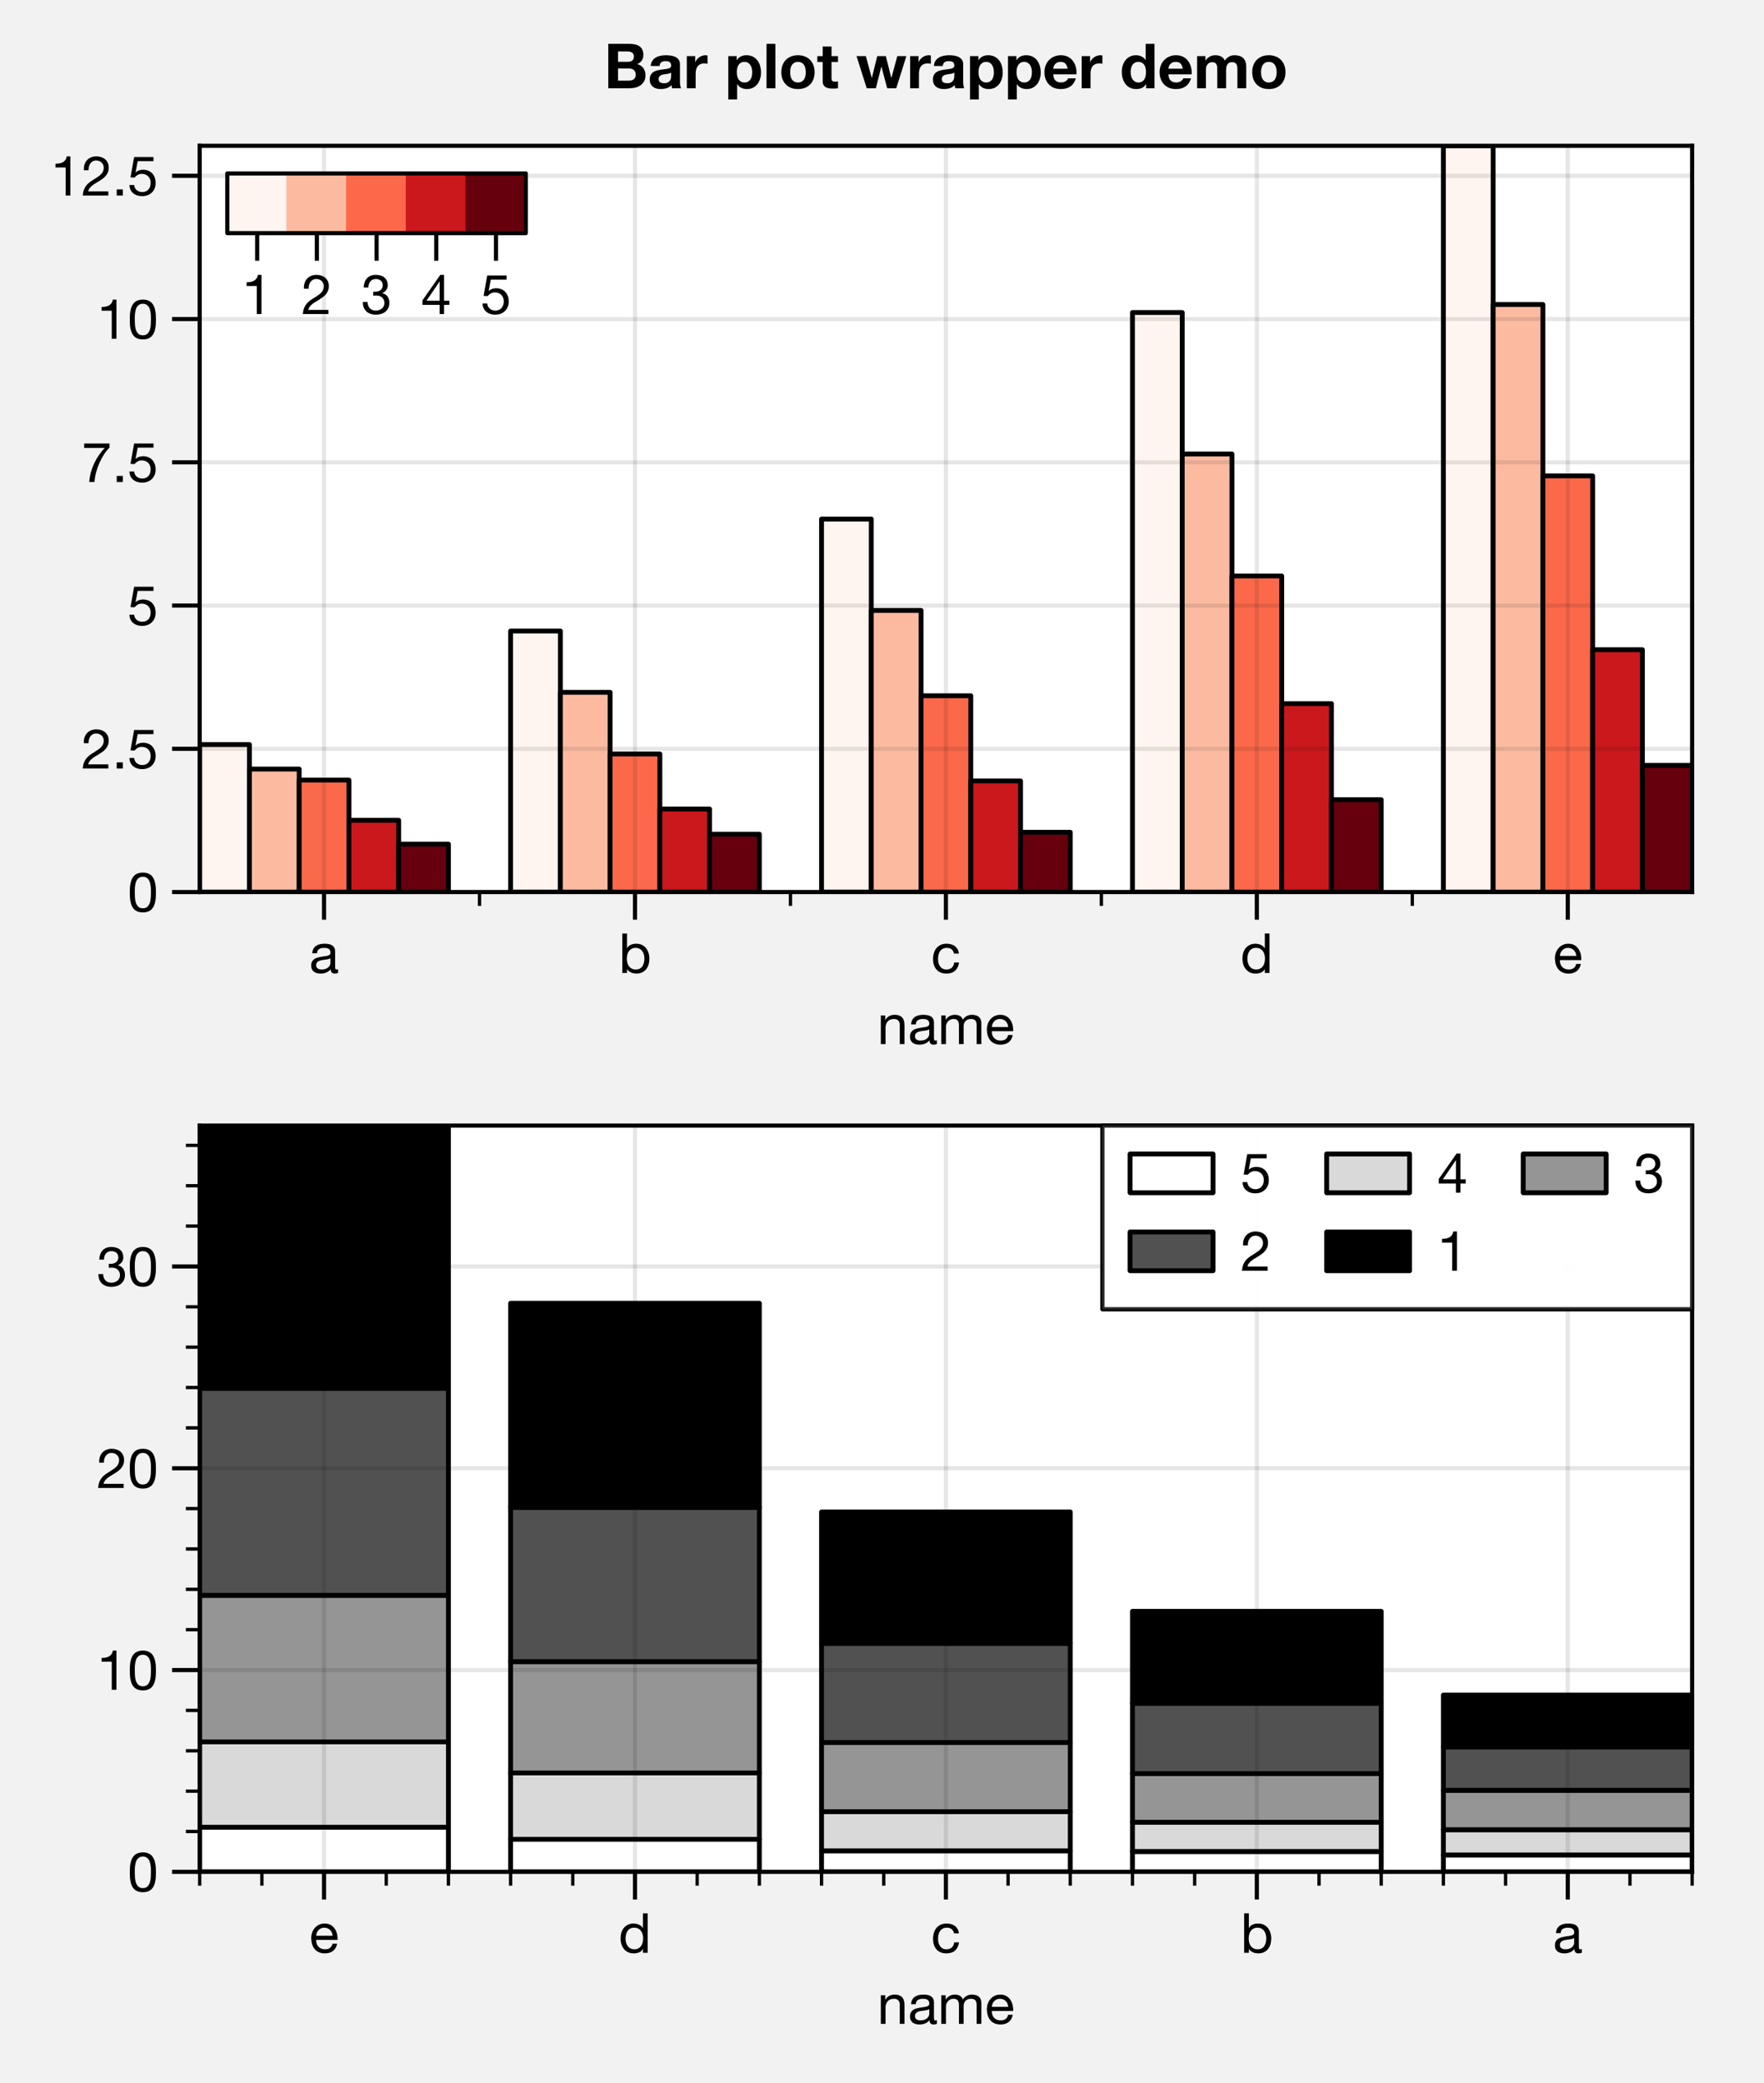 <?xml version="1.0" encoding="utf-8" standalone="no"?>
<!DOCTYPE svg PUBLIC "-//W3C//DTD SVG 1.1//EN"
  "http://www.w3.org/Graphics/SVG/1.1/DTD/svg11.dtd">
<!-- Created with matplotlib (https://matplotlib.org/) -->
<svg height="301.5pt" version="1.1" viewBox="0 0 255.3 301.5" width="255.3pt" xmlns="http://www.w3.org/2000/svg" xmlns:xlink="http://www.w3.org/1999/xlink">
 <defs>
  <style type="text/css">
*{stroke-linecap:butt;stroke-linejoin:round;}
  </style>
 </defs>
 <g id="figure_1">
  <g id="patch_1">
   <path d="M 0 301.5 
L 255.3 301.5 
L 255.3 0 
L 0 0 
z
" style="fill:#f2f2f2;"/>
  </g>
  <g id="axes_1">
   <g id="patch_2">
    <path d="M 28.9 129.1 
L 244.9 129.1 
L 244.9 21.1 
L 28.9 21.1 
z
" style="fill:#ffffff;"/>
   </g>
   <g id="patch_3">
    <path clip-path="url(#p8347b52250)" d="M 28.9 129.1 
L 36.1 129.1 
L 36.1 107.755 
L 28.9 107.755 
z
" style="fill:#fff5f0;stroke:#000000;stroke-linejoin:miter;stroke-width:0.7;"/>
   </g>
   <g id="patch_4">
    <path clip-path="url(#p8347b52250)" d="M 73.9 129.1 
L 81.1 129.1 
L 81.1 91.32 
L 73.9 91.32 
z
" style="fill:#fff5f0;stroke:#000000;stroke-linejoin:miter;stroke-width:0.7;"/>
   </g>
   <g id="patch_5">
    <path clip-path="url(#p8347b52250)" d="M 118.9 129.1 
L 126.1 129.1 
L 126.1 75.121 
L 118.9 75.121 
z
" style="fill:#fff5f0;stroke:#000000;stroke-linejoin:miter;stroke-width:0.7;"/>
   </g>
   <g id="patch_6">
    <path clip-path="url(#p8347b52250)" d="M 163.9 129.1 
L 171.1 129.1 
L 171.1 45.23 
L 163.9 45.23 
z
" style="fill:#fff5f0;stroke:#000000;stroke-linejoin:miter;stroke-width:0.7;"/>
   </g>
   <g id="patch_7">
    <path clip-path="url(#p8347b52250)" d="M 208.9 129.1 
L 216.1 129.1 
L 216.1 21.1 
L 208.9 21.1 
z
" style="fill:#fff5f0;stroke:#000000;stroke-linejoin:miter;stroke-width:0.7;"/>
   </g>
   <g id="patch_8">
    <path clip-path="url(#p8347b52250)" d="M 36.1 129.1 
L 43.3 129.1 
L 43.3 111.302 
L 36.1 111.302 
z
" style="fill:#fcbba1;stroke:#000000;stroke-linejoin:miter;stroke-width:0.7;"/>
   </g>
   <g id="patch_9">
    <path clip-path="url(#p8347b52250)" d="M 81.1 129.1 
L 88.3 129.1 
L 88.3 100.194 
L 81.1 100.194 
z
" style="fill:#fcbba1;stroke:#000000;stroke-linejoin:miter;stroke-width:0.7;"/>
   </g>
   <g id="patch_10">
    <path clip-path="url(#p8347b52250)" d="M 126.1 129.1 
L 133.3 129.1 
L 133.3 88.343 
L 126.1 88.343 
z
" style="fill:#fcbba1;stroke:#000000;stroke-linejoin:miter;stroke-width:0.7;"/>
   </g>
   <g id="patch_11">
    <path clip-path="url(#p8347b52250)" d="M 171.1 129.1 
L 178.3 129.1 
L 178.3 65.702 
L 171.1 65.702 
z
" style="fill:#fcbba1;stroke:#000000;stroke-linejoin:miter;stroke-width:0.7;"/>
   </g>
   <g id="patch_12">
    <path clip-path="url(#p8347b52250)" d="M 216.1 129.1 
L 223.3 129.1 
L 223.3 44.074 
L 216.1 44.074 
z
" style="fill:#fcbba1;stroke:#000000;stroke-linejoin:miter;stroke-width:0.7;"/>
   </g>
   <g id="patch_13">
    <path clip-path="url(#p8347b52250)" d="M 43.3 129.1 
L 50.5 129.1 
L 50.5 112.901 
L 43.3 112.901 
z
" style="fill:#fb694a;stroke:#000000;stroke-linejoin:miter;stroke-width:0.7;"/>
   </g>
   <g id="patch_14">
    <path clip-path="url(#p8347b52250)" d="M 88.3 129.1 
L 95.5 129.1 
L 95.5 109.117 
L 88.3 109.117 
z
" style="fill:#fb694a;stroke:#000000;stroke-linejoin:miter;stroke-width:0.7;"/>
   </g>
   <g id="patch_15">
    <path clip-path="url(#p8347b52250)" d="M 133.3 129.1 
L 140.5 129.1 
L 140.5 100.692 
L 133.3 100.692 
z
" style="fill:#fb694a;stroke:#000000;stroke-linejoin:miter;stroke-width:0.7;"/>
   </g>
   <g id="patch_16">
    <path clip-path="url(#p8347b52250)" d="M 178.3 129.1 
L 185.5 129.1 
L 185.5 83.358 
L 178.3 83.358 
z
" style="fill:#fb694a;stroke:#000000;stroke-linejoin:miter;stroke-width:0.7;"/>
   </g>
   <g id="patch_17">
    <path clip-path="url(#p8347b52250)" d="M 223.3 129.1 
L 230.5 129.1 
L 230.5 68.877 
L 223.3 68.877 
z
" style="fill:#fb694a;stroke:#000000;stroke-linejoin:miter;stroke-width:0.7;"/>
   </g>
   <g id="patch_18">
    <path clip-path="url(#p8347b52250)" d="M 50.5 129.1 
L 57.7 129.1 
L 57.7 118.716 
L 50.5 118.716 
z
" style="fill:#ca181d;stroke:#000000;stroke-linejoin:miter;stroke-width:0.7;"/>
   </g>
   <g id="patch_19">
    <path clip-path="url(#p8347b52250)" d="M 95.5 129.1 
L 102.7 129.1 
L 102.7 117.088 
L 95.5 117.088 
z
" style="fill:#ca181d;stroke:#000000;stroke-linejoin:miter;stroke-width:0.7;"/>
   </g>
   <g id="patch_20">
    <path clip-path="url(#p8347b52250)" d="M 140.5 129.1 
L 147.7 129.1 
L 147.7 113.021 
L 140.5 113.021 
z
" style="fill:#ca181d;stroke:#000000;stroke-linejoin:miter;stroke-width:0.7;"/>
   </g>
   <g id="patch_21">
    <path clip-path="url(#p8347b52250)" d="M 185.5 129.1 
L 192.7 129.1 
L 192.7 101.828 
L 185.5 101.828 
z
" style="fill:#ca181d;stroke:#000000;stroke-linejoin:miter;stroke-width:0.7;"/>
   </g>
   <g id="patch_22">
    <path clip-path="url(#p8347b52250)" d="M 230.5 129.1 
L 237.7 129.1 
L 237.7 94.029 
L 230.5 94.029 
z
" style="fill:#ca181d;stroke:#000000;stroke-linejoin:miter;stroke-width:0.7;"/>
   </g>
   <g id="patch_23">
    <path clip-path="url(#p8347b52250)" d="M 57.7 129.1 
L 64.9 129.1 
L 64.9 122.164 
L 57.7 122.164 
z
" style="fill:#67000d;stroke:#000000;stroke-linejoin:miter;stroke-width:0.7;"/>
   </g>
   <g id="patch_24">
    <path clip-path="url(#p8347b52250)" d="M 102.7 129.1 
L 109.9 129.1 
L 109.9 120.729 
L 102.7 120.729 
z
" style="fill:#67000d;stroke:#000000;stroke-linejoin:miter;stroke-width:0.7;"/>
   </g>
   <g id="patch_25">
    <path clip-path="url(#p8347b52250)" d="M 147.7 129.1 
L 154.9 129.1 
L 154.9 120.448 
L 147.7 120.448 
z
" style="fill:#67000d;stroke:#000000;stroke-linejoin:miter;stroke-width:0.7;"/>
   </g>
   <g id="patch_26">
    <path clip-path="url(#p8347b52250)" d="M 192.7 129.1 
L 199.9 129.1 
L 199.9 115.733 
L 192.7 115.733 
z
" style="fill:#67000d;stroke:#000000;stroke-linejoin:miter;stroke-width:0.7;"/>
   </g>
   <g id="patch_27">
    <path clip-path="url(#p8347b52250)" d="M 237.7 129.1 
L 244.9 129.1 
L 244.9 110.771 
L 237.7 110.771 
z
" style="fill:#67000d;stroke:#000000;stroke-linejoin:miter;stroke-width:0.7;"/>
   </g>
   <g id="matplotlib.axis_1">
    <g id="xtick_1">
     <g id="line2d_1">
      <path clip-path="url(#p8347b52250)" d="M 46.9 129.1 
L 46.9 21.1 
" style="fill:none;stroke:#000000;stroke-linecap:square;stroke-opacity:0.1;stroke-width:0.6;"/>
     </g>
     <g id="line2d_2">
      <defs>
       <path d="M 0 0 
L 0 4 
" id="mc1a9974ba3" style="stroke:#000000;stroke-width:0.6;"/>
      </defs>
      <g>
       <use style="stroke:#000000;stroke-width:0.6;" x="46.9" xlink:href="#mc1a9974ba3" y="129.1"/>
      </g>
     </g>
     <g id="text_1">
      <!-- a -->
      <defs>
       <path d="M 52.203 0.203 
Q 50 -1.094 46.094 -1.094 
Q 42.797 -1.094 40.844 0.75 
Q 38.906 2.594 38.906 6.797 
Q 35.406 2.594 30.75 0.75 
Q 26.094 -1.094 20.703 -1.094 
Q 17.203 -1.094 14.047 -0.297 
Q 10.906 0.5 8.594 2.203 
Q 6.297 3.906 4.938 6.656 
Q 3.594 9.406 3.594 13.297 
Q 3.594 17.703 5.094 20.5 
Q 6.594 23.297 9.047 25.047 
Q 11.5 26.797 14.641 27.688 
Q 17.797 28.594 21.094 29.203 
Q 24.594 29.906 27.75 30.25 
Q 30.906 30.594 33.297 31.25 
Q 35.703 31.906 37.094 33.156 
Q 38.5 34.406 38.5 36.797 
Q 38.5 39.594 37.453 41.297 
Q 36.406 43 34.75 43.891 
Q 33.094 44.797 31.047 45.094 
Q 29 45.406 27 45.406 
Q 21.594 45.406 18 43.344 
Q 14.406 41.297 14.094 35.594 
L 5.594 35.594 
Q 5.797 40.406 7.594 43.703 
Q 9.406 47 12.406 49.047 
Q 15.406 51.094 19.25 52 
Q 23.094 52.906 27.5 52.906 
Q 31 52.906 34.453 52.406 
Q 37.906 51.906 40.703 50.344 
Q 43.5 48.797 45.203 46 
Q 46.906 43.203 46.906 38.703 
L 46.906 12.094 
Q 46.906 9.094 47.25 7.688 
Q 47.594 6.297 49.594 6.297 
Q 50.703 6.297 52.203 6.797 
z
M 38.406 26.703 
Q 36.797 25.5 34.188 24.953 
Q 31.594 24.406 28.75 24.047 
Q 25.906 23.703 23 23.25 
Q 20.094 22.797 17.797 21.797 
Q 15.5 20.797 14.047 18.938 
Q 12.594 17.094 12.594 13.906 
Q 12.594 11.797 13.438 10.344 
Q 14.297 8.906 15.641 8 
Q 17 7.094 18.797 6.688 
Q 20.594 6.297 22.594 6.297 
Q 26.797 6.297 29.797 7.438 
Q 32.797 8.594 34.688 10.344 
Q 36.594 12.094 37.5 14.141 
Q 38.406 16.203 38.406 18 
z
" id="HelveticaNeue-97"/>
      </defs>
      <g transform="translate(44.752 140.812)scale(0.08 -0.08)">
       <use xlink:href="#HelveticaNeue-97"/>
      </g>
     </g>
    </g>
    <g id="xtick_2">
     <g id="line2d_3">
      <path clip-path="url(#p8347b52250)" d="M 91.9 129.1 
L 91.9 21.1 
" style="fill:none;stroke:#000000;stroke-linecap:square;stroke-opacity:0.1;stroke-width:0.6;"/>
     </g>
     <g id="line2d_4">
      <g>
       <use style="stroke:#000000;stroke-width:0.6;" x="91.9" xlink:href="#mc1a9974ba3" y="129.1"/>
      </g>
     </g>
     <g id="text_2">
      <!-- b -->
      <defs>
       <path d="M 6.703 71.406 
L 6.703 0 
L 15.203 0 
L 15.203 6.906 
L 15.406 6.906 
Q 16.797 4.594 18.844 3.047 
Q 20.906 1.5 23.203 0.594 
Q 25.5 -0.297 27.844 -0.688 
Q 30.203 -1.094 32.094 -1.094 
Q 38 -1.094 42.453 1 
Q 46.906 3.094 49.844 6.75 
Q 52.797 10.406 54.25 15.297 
Q 55.703 20.203 55.703 25.703 
Q 55.703 31.203 54.203 36.094 
Q 52.703 41 49.75 44.75 
Q 46.797 48.5 42.344 50.703 
Q 37.906 52.906 31.906 52.906 
Q 26.5 52.906 22 50.953 
Q 17.5 49 15.406 44.703 
L 15.203 44.703 
L 15.203 71.406 
z
M 46.703 26.297 
Q 46.703 22.5 45.891 18.891 
Q 45.094 15.297 43.297 12.5 
Q 41.5 9.703 38.547 8 
Q 35.594 6.297 31.203 6.297 
Q 26.797 6.297 23.688 7.938 
Q 20.594 9.594 18.641 12.297 
Q 16.703 15 15.797 18.547 
Q 14.906 22.094 14.906 25.906 
Q 14.906 29.5 15.75 33 
Q 16.594 36.5 18.5 39.25 
Q 20.406 42 23.406 43.703 
Q 26.406 45.406 30.703 45.406 
Q 34.797 45.406 37.844 43.797 
Q 40.906 42.203 42.844 39.5 
Q 44.797 36.797 45.75 33.344 
Q 46.703 29.906 46.703 26.297 
z
" id="HelveticaNeue-98"/>
      </defs>
      <g transform="translate(89.528 140.812)scale(0.08 -0.08)">
       <use xlink:href="#HelveticaNeue-98"/>
      </g>
     </g>
    </g>
    <g id="xtick_3">
     <g id="line2d_5">
      <path clip-path="url(#p8347b52250)" d="M 136.9 129.1 
L 136.9 21.1 
" style="fill:none;stroke:#000000;stroke-linecap:square;stroke-opacity:0.1;stroke-width:0.6;"/>
     </g>
     <g id="line2d_6">
      <g>
       <use style="stroke:#000000;stroke-width:0.6;" x="136.9" xlink:href="#mc1a9974ba3" y="129.1"/>
      </g>
     </g>
     <g id="text_3">
      <!-- c -->
      <defs>
       <path d="M 41.5 35.094 
L 50.297 35.094 
Q 49.797 39.703 47.891 43.047 
Q 46 46.406 43.047 48.594 
Q 40.094 50.797 36.25 51.844 
Q 32.406 52.906 28 52.906 
Q 21.906 52.906 17.297 50.75 
Q 12.703 48.594 9.641 44.844 
Q 6.594 41.094 5.094 36.047 
Q 3.594 31 3.594 25.203 
Q 3.594 19.406 5.141 14.547 
Q 6.703 9.703 9.75 6.203 
Q 12.797 2.703 17.344 0.797 
Q 21.906 -1.094 27.797 -1.094 
Q 37.703 -1.094 43.453 4.094 
Q 49.203 9.297 50.594 18.906 
L 41.906 18.906 
Q 41.094 12.906 37.547 9.594 
Q 34 6.297 27.703 6.297 
Q 23.703 6.297 20.797 7.891 
Q 17.906 9.5 16.094 12.141 
Q 14.297 14.797 13.438 18.188 
Q 12.594 21.594 12.594 25.203 
Q 12.594 29.094 13.391 32.75 
Q 14.203 36.406 16.047 39.203 
Q 17.906 42 21 43.703 
Q 24.094 45.406 28.703 45.406 
Q 34.094 45.406 37.297 42.703 
Q 40.5 40 41.5 35.094 
z
" id="HelveticaNeue-99"/>
      </defs>
      <g transform="translate(134.752 140.812)scale(0.08 -0.08)">
       <use xlink:href="#HelveticaNeue-99"/>
      </g>
     </g>
    </g>
    <g id="xtick_4">
     <g id="line2d_7">
      <path clip-path="url(#p8347b52250)" d="M 181.9 129.1 
L 181.9 21.1 
" style="fill:none;stroke:#000000;stroke-linecap:square;stroke-opacity:0.1;stroke-width:0.6;"/>
     </g>
     <g id="line2d_8">
      <g>
       <use style="stroke:#000000;stroke-width:0.6;" x="181.9" xlink:href="#mc1a9974ba3" y="129.1"/>
      </g>
     </g>
     <g id="text_4">
      <!-- d -->
      <defs>
       <path d="M 12.594 25.406 
Q 12.594 29.203 13.391 32.797 
Q 14.203 36.406 16 39.203 
Q 17.797 42 20.797 43.703 
Q 23.797 45.406 28.094 45.406 
Q 32.5 45.406 35.594 43.75 
Q 38.703 42.094 40.641 39.391 
Q 42.594 36.703 43.5 33.141 
Q 44.406 29.594 44.406 25.797 
Q 44.406 22.203 43.547 18.703 
Q 42.703 15.203 40.797 12.453 
Q 38.906 9.703 35.906 8 
Q 32.906 6.297 28.594 6.297 
Q 24.5 6.297 21.453 7.891 
Q 18.406 9.5 16.453 12.203 
Q 14.5 14.906 13.547 18.344 
Q 12.594 21.797 12.594 25.406 
z
M 52.594 0 
L 52.594 71.406 
L 44.094 71.406 
L 44.094 44.797 
L 43.906 44.797 
Q 42.5 47.094 40.453 48.641 
Q 38.406 50.203 36.094 51.141 
Q 33.797 52.094 31.5 52.5 
Q 29.203 52.906 27.203 52.906 
Q 21.297 52.906 16.844 50.75 
Q 12.406 48.594 9.453 44.938 
Q 6.5 41.297 5.047 36.391 
Q 3.594 31.5 3.594 26 
Q 3.594 20.5 5.094 15.594 
Q 6.594 10.703 9.547 7 
Q 12.5 3.297 16.953 1.094 
Q 21.406 -1.094 27.406 -1.094 
Q 32.797 -1.094 37.297 0.797 
Q 41.797 2.703 43.906 7 
L 44.094 7 
L 44.094 0 
z
" id="HelveticaNeue-100"/>
      </defs>
      <g transform="translate(179.528 140.812)scale(0.08 -0.08)">
       <use xlink:href="#HelveticaNeue-100"/>
      </g>
     </g>
    </g>
    <g id="xtick_5">
     <g id="line2d_9">
      <path clip-path="url(#p8347b52250)" d="M 226.9 129.1 
L 226.9 21.1 
" style="fill:none;stroke:#000000;stroke-linecap:square;stroke-opacity:0.1;stroke-width:0.6;"/>
     </g>
     <g id="line2d_10">
      <g>
       <use style="stroke:#000000;stroke-width:0.6;" x="226.9" xlink:href="#mc1a9974ba3" y="129.1"/>
      </g>
     </g>
     <g id="text_5">
      <!-- e -->
      <defs>
       <path d="M 42.297 30.797 
L 12.594 30.797 
Q 12.797 33.797 13.891 36.438 
Q 15 39.094 16.891 41.094 
Q 18.797 43.094 21.438 44.25 
Q 24.094 45.406 27.406 45.406 
Q 30.594 45.406 33.25 44.25 
Q 35.906 43.094 37.844 41.141 
Q 39.797 39.203 40.938 36.5 
Q 42.094 33.797 42.297 30.797 
z
M 50.5 16.406 
L 42.094 16.406 
Q 41 11.297 37.547 8.797 
Q 34.094 6.297 28.703 6.297 
Q 24.5 6.297 21.391 7.688 
Q 18.297 9.094 16.297 11.438 
Q 14.297 13.797 13.391 16.844 
Q 12.5 19.906 12.594 23.297 
L 51.297 23.297 
Q 51.5 28 50.453 33.203 
Q 49.406 38.406 46.656 42.797 
Q 43.906 47.203 39.344 50.047 
Q 34.797 52.906 27.906 52.906 
Q 22.594 52.906 18.141 50.906 
Q 13.703 48.906 10.453 45.297 
Q 7.203 41.703 5.391 36.797 
Q 3.594 31.906 3.594 26 
Q 3.797 20.094 5.344 15.094 
Q 6.906 10.094 10 6.5 
Q 13.094 2.906 17.641 0.906 
Q 22.203 -1.094 28.406 -1.094 
Q 37.203 -1.094 43 3.297 
Q 48.797 7.703 50.5 16.406 
z
" id="HelveticaNeue-101"/>
      </defs>
      <g transform="translate(224.752 140.812)scale(0.08 -0.08)">
       <use xlink:href="#HelveticaNeue-101"/>
      </g>
     </g>
    </g>
    <g id="xtick_6">
     <g id="line2d_11">
      <defs>
       <path d="M 0 0 
L 0 2 
" id="m0f960ea21d" style="stroke:#000000;stroke-width:0.48;"/>
      </defs>
      <g>
       <use style="stroke:#000000;stroke-width:0.48;" x="46.9" xlink:href="#m0f960ea21d" y="129.1"/>
      </g>
     </g>
    </g>
    <g id="xtick_7">
     <g id="line2d_12">
      <g>
       <use style="stroke:#000000;stroke-width:0.48;" x="69.4" xlink:href="#m0f960ea21d" y="129.1"/>
      </g>
     </g>
    </g>
    <g id="xtick_8">
     <g id="line2d_13">
      <g>
       <use style="stroke:#000000;stroke-width:0.48;" x="91.9" xlink:href="#m0f960ea21d" y="129.1"/>
      </g>
     </g>
    </g>
    <g id="xtick_9">
     <g id="line2d_14">
      <g>
       <use style="stroke:#000000;stroke-width:0.48;" x="114.4" xlink:href="#m0f960ea21d" y="129.1"/>
      </g>
     </g>
    </g>
    <g id="xtick_10">
     <g id="line2d_15">
      <g>
       <use style="stroke:#000000;stroke-width:0.48;" x="136.9" xlink:href="#m0f960ea21d" y="129.1"/>
      </g>
     </g>
    </g>
    <g id="xtick_11">
     <g id="line2d_16">
      <g>
       <use style="stroke:#000000;stroke-width:0.48;" x="159.4" xlink:href="#m0f960ea21d" y="129.1"/>
      </g>
     </g>
    </g>
    <g id="xtick_12">
     <g id="line2d_17">
      <g>
       <use style="stroke:#000000;stroke-width:0.48;" x="181.9" xlink:href="#m0f960ea21d" y="129.1"/>
      </g>
     </g>
    </g>
    <g id="xtick_13">
     <g id="line2d_18">
      <g>
       <use style="stroke:#000000;stroke-width:0.48;" x="204.4" xlink:href="#m0f960ea21d" y="129.1"/>
      </g>
     </g>
    </g>
    <g id="xtick_14">
     <g id="line2d_19">
      <g>
       <use style="stroke:#000000;stroke-width:0.48;" x="226.9" xlink:href="#m0f960ea21d" y="129.1"/>
      </g>
     </g>
    </g>
    <g id="text_6">
     <!-- name -->
     <defs>
      <path d="M 6.406 51.703 
L 6.406 0 
L 14.906 0 
L 14.906 29.203 
Q 14.906 32.703 15.844 35.641 
Q 16.797 38.594 18.688 40.797 
Q 20.594 43 23.438 44.203 
Q 26.297 45.406 30.203 45.406 
Q 35.094 45.406 37.891 42.594 
Q 40.703 39.797 40.703 35 
L 40.703 0 
L 49.203 0 
L 49.203 34 
Q 49.203 38.203 48.344 41.641 
Q 47.5 45.094 45.391 47.594 
Q 43.297 50.094 39.891 51.5 
Q 36.5 52.906 31.406 52.906 
Q 19.906 52.906 14.594 43.5 
L 14.406 43.5 
L 14.406 51.703 
z
" id="HelveticaNeue-110"/>
      <path d="M 6.406 51.703 
L 6.406 0 
L 14.906 0 
L 14.906 32.203 
Q 14.906 33.703 15.656 35.953 
Q 16.406 38.203 18.047 40.297 
Q 19.703 42.406 22.344 43.906 
Q 25 45.406 28.703 45.406 
Q 31.594 45.406 33.438 44.547 
Q 35.297 43.703 36.391 42.141 
Q 37.5 40.594 37.953 38.5 
Q 38.406 36.406 38.406 33.906 
L 38.406 0 
L 46.906 0 
L 46.906 32.203 
Q 46.906 38.203 50.5 41.797 
Q 54.094 45.406 60.406 45.406 
Q 63.5 45.406 65.453 44.5 
Q 67.406 43.594 68.5 42.047 
Q 69.594 40.5 70 38.391 
Q 70.406 36.297 70.406 33.906 
L 70.406 0 
L 78.906 0 
L 78.906 37.906 
Q 78.906 41.906 77.656 44.75 
Q 76.406 47.594 74.156 49.391 
Q 71.906 51.203 68.75 52.047 
Q 65.594 52.906 61.703 52.906 
Q 56.594 52.906 52.344 50.594 
Q 48.094 48.297 45.5 44.094 
Q 43.906 48.906 40 50.906 
Q 36.094 52.906 31.297 52.906 
Q 20.406 52.906 14.594 44.094 
L 14.406 44.094 
L 14.406 51.703 
z
" id="HelveticaNeue-109"/>
     </defs>
     <g transform="translate(126.968 151.101)scale(0.08 -0.08)">
      <use xlink:href="#HelveticaNeue-110"/>
      <use x="55.6" xlink:href="#HelveticaNeue-97"/>
      <use x="109.3" xlink:href="#HelveticaNeue-109"/>
      <use x="194.6" xlink:href="#HelveticaNeue-101"/>
     </g>
    </g>
   </g>
   <g id="matplotlib.axis_2">
    <g id="ytick_1">
     <g id="line2d_20">
      <path clip-path="url(#p8347b52250)" d="M 28.9 129.1 
L 244.9 129.1 
" style="fill:none;stroke:#000000;stroke-linecap:square;stroke-opacity:0.1;stroke-width:0.6;"/>
     </g>
     <g id="line2d_21">
      <defs>
       <path d="M 0 0 
L -4 0 
" id="m2a50dd36d1" style="stroke:#000000;stroke-width:0.6;"/>
      </defs>
      <g>
       <use style="stroke:#000000;stroke-width:0.6;" x="28.9" xlink:href="#m2a50dd36d1" y="129.1"/>
      </g>
     </g>
     <g id="text_7">
      <!-- 0 -->
      <defs>
       <path d="M 13.203 34.906 
Q 13.203 37.5 13.25 40.641 
Q 13.297 43.797 13.75 46.938 
Q 14.203 50.094 15.047 53.094 
Q 15.906 56.094 17.547 58.344 
Q 19.203 60.594 21.703 62 
Q 24.203 63.406 27.797 63.406 
Q 31.406 63.406 33.906 62 
Q 36.406 60.594 38.047 58.344 
Q 39.703 56.094 40.547 53.094 
Q 41.406 50.094 41.844 46.938 
Q 42.297 43.797 42.344 40.641 
Q 42.406 37.5 42.406 34.906 
Q 42.406 30.906 42.156 25.953 
Q 41.906 21 40.547 16.641 
Q 39.203 12.297 36.203 9.297 
Q 33.203 6.297 27.797 6.297 
Q 22.406 6.297 19.406 9.297 
Q 16.406 12.297 15.047 16.641 
Q 13.703 21 13.453 25.953 
Q 13.203 30.906 13.203 34.906 
z
M 4.203 34.797 
Q 4.203 30.906 4.391 26.703 
Q 4.594 22.5 5.391 18.5 
Q 6.203 14.5 7.703 10.953 
Q 9.203 7.406 11.797 4.703 
Q 14.406 2 18.344 0.453 
Q 22.297 -1.094 27.797 -1.094 
Q 33.406 -1.094 37.297 0.453 
Q 41.203 2 43.797 4.703 
Q 46.406 7.406 47.906 10.953 
Q 49.406 14.5 50.203 18.5 
Q 51 22.5 51.203 26.703 
Q 51.406 30.906 51.406 34.797 
Q 51.406 38.703 51.203 42.891 
Q 51 47.094 50.203 51.094 
Q 49.406 55.094 47.906 58.688 
Q 46.406 62.297 43.797 65 
Q 41.203 67.703 37.25 69.297 
Q 33.297 70.906 27.797 70.906 
Q 22.297 70.906 18.344 69.297 
Q 14.406 67.703 11.797 65 
Q 9.203 62.297 7.703 58.688 
Q 6.203 55.094 5.391 51.094 
Q 4.594 47.094 4.391 42.891 
Q 4.203 38.703 4.203 34.797 
z
" id="HelveticaNeue-48"/>
      </defs>
      <g transform="translate(18.453 131.956)scale(0.08 -0.08)">
       <use xlink:href="#HelveticaNeue-48"/>
      </g>
     </g>
    </g>
    <g id="ytick_2">
     <g id="line2d_22">
      <path clip-path="url(#p8347b52250)" d="M 28.9 108.369 
L 244.9 108.369 
" style="fill:none;stroke:#000000;stroke-linecap:square;stroke-opacity:0.1;stroke-width:0.6;"/>
     </g>
     <g id="line2d_23">
      <g>
       <use style="stroke:#000000;stroke-width:0.6;" x="28.9" xlink:href="#m2a50dd36d1" y="108.369"/>
      </g>
     </g>
     <g id="text_8">
      <!-- 2.5 -->
      <defs>
       <path d="M 4.406 45.797 
L 12.906 45.797 
Q 12.797 49 13.547 52.141 
Q 14.297 55.297 16 57.797 
Q 17.703 60.297 20.344 61.844 
Q 23 63.406 26.703 63.406 
Q 29.5 63.406 32 62.5 
Q 34.5 61.594 36.344 59.891 
Q 38.203 58.203 39.297 55.844 
Q 40.406 53.5 40.406 50.594 
Q 40.406 46.906 39.25 44.094 
Q 38.094 41.297 35.844 38.891 
Q 33.594 36.5 30.188 34.141 
Q 26.797 31.797 22.297 29 
Q 18.594 26.797 15.188 24.297 
Q 11.797 21.797 9.094 18.5 
Q 6.406 15.203 4.656 10.75 
Q 2.906 6.297 2.406 0 
L 48.703 0 
L 48.703 7.5 
L 12.297 7.5 
Q 12.906 10.797 14.844 13.344 
Q 16.797 15.906 19.547 18.094 
Q 22.297 20.297 25.594 22.25 
Q 28.906 24.203 32.203 26.203 
Q 35.5 28.297 38.594 30.594 
Q 41.703 32.906 44.094 35.75 
Q 46.5 38.594 47.953 42.188 
Q 49.406 45.797 49.406 50.5 
Q 49.406 55.5 47.656 59.297 
Q 45.906 63.094 42.906 65.641 
Q 39.906 68.203 35.844 69.547 
Q 31.797 70.906 27.203 70.906 
Q 21.594 70.906 17.188 69 
Q 12.797 67.094 9.844 63.75 
Q 6.906 60.406 5.5 55.797 
Q 4.094 51.203 4.406 45.797 
z
" id="HelveticaNeue-50"/>
       <path d="M 8.297 11.094 
L 8.297 0 
L 19.406 0 
L 19.406 11.094 
z
" id="HelveticaNeue-46"/>
       <path d="M 47 62.203 
L 47 69.703 
L 12 69.703 
L 5.406 32.906 
L 12.703 32.5 
Q 15.203 35.5 18.453 37.344 
Q 21.703 39.203 25.906 39.203 
Q 29.5 39.203 32.453 38 
Q 35.406 36.797 37.5 34.641 
Q 39.594 32.5 40.75 29.547 
Q 41.906 26.594 41.906 23.094 
Q 41.906 18.906 40.703 15.75 
Q 39.5 12.594 37.453 10.5 
Q 35.406 8.406 32.656 7.344 
Q 29.906 6.297 26.906 6.297 
Q 23.703 6.297 21.047 7.25 
Q 18.406 8.203 16.453 9.953 
Q 14.5 11.703 13.344 14.047 
Q 12.203 16.406 12 19.094 
L 3.5 19.094 
Q 3.594 14.297 5.391 10.5 
Q 7.203 6.703 10.297 4.141 
Q 13.406 1.594 17.453 0.25 
Q 21.5 -1.094 26.094 -1.094 
Q 32.297 -1.094 36.938 0.844 
Q 41.594 2.797 44.688 6.094 
Q 47.797 9.406 49.344 13.656 
Q 50.906 17.906 50.906 22.406 
Q 50.906 28.5 49.094 33.047 
Q 47.297 37.594 44.188 40.641 
Q 41.094 43.703 36.891 45.203 
Q 32.703 46.703 28 46.703 
Q 24.406 46.703 20.75 45.453 
Q 17.094 44.203 14.797 41.594 
L 14.594 41.797 
L 18.406 62.203 
z
" id="HelveticaNeue-53"/>
      </defs>
      <g transform="translate(11.781 111.225)scale(0.08 -0.08)">
       <use xlink:href="#HelveticaNeue-50"/>
       <use x="55.6" xlink:href="#HelveticaNeue-46"/>
       <use x="83.4" xlink:href="#HelveticaNeue-53"/>
      </g>
     </g>
    </g>
    <g id="ytick_3">
     <g id="line2d_24">
      <path clip-path="url(#p8347b52250)" d="M 28.9 87.638 
L 244.9 87.638 
" style="fill:none;stroke:#000000;stroke-linecap:square;stroke-opacity:0.1;stroke-width:0.6;"/>
     </g>
     <g id="line2d_25">
      <g>
       <use style="stroke:#000000;stroke-width:0.6;" x="28.9" xlink:href="#m2a50dd36d1" y="87.638"/>
      </g>
     </g>
     <g id="text_9">
      <!-- 5 -->
      <g transform="translate(18.453 90.494)scale(0.08 -0.08)">
       <use xlink:href="#HelveticaNeue-53"/>
      </g>
     </g>
    </g>
    <g id="ytick_4">
     <g id="line2d_26">
      <path clip-path="url(#p8347b52250)" d="M 28.9 66.907 
L 244.9 66.907 
" style="fill:none;stroke:#000000;stroke-linecap:square;stroke-opacity:0.1;stroke-width:0.6;"/>
     </g>
     <g id="line2d_27">
      <g>
       <use style="stroke:#000000;stroke-width:0.6;" x="28.9" xlink:href="#m2a50dd36d1" y="66.907"/>
      </g>
     </g>
     <g id="text_10">
      <!-- 7.5 -->
      <defs>
       <path d="M 50.906 62.406 
L 50.906 69.703 
L 5 69.703 
L 5 61.703 
L 42.203 61.703 
Q 36.594 55.797 31.75 48.797 
Q 26.906 41.797 23.203 33.938 
Q 19.5 26.094 17.141 17.547 
Q 14.797 9 14.203 0 
L 23.703 0 
Q 24.203 8.297 26.5 17.094 
Q 28.797 25.906 32.438 34.203 
Q 36.094 42.5 40.797 49.797 
Q 45.5 57.094 50.906 62.406 
z
" id="HelveticaNeue-55"/>
      </defs>
      <g transform="translate(11.781 69.763)scale(0.08 -0.08)">
       <use xlink:href="#HelveticaNeue-55"/>
       <use x="55.6" xlink:href="#HelveticaNeue-46"/>
       <use x="83.4" xlink:href="#HelveticaNeue-53"/>
      </g>
     </g>
    </g>
    <g id="ytick_5">
     <g id="line2d_28">
      <path clip-path="url(#p8347b52250)" d="M 28.9 46.176 
L 244.9 46.176 
" style="fill:none;stroke:#000000;stroke-linecap:square;stroke-opacity:0.1;stroke-width:0.6;"/>
     </g>
     <g id="line2d_29">
      <g>
       <use style="stroke:#000000;stroke-width:0.6;" x="28.9" xlink:href="#m2a50dd36d1" y="46.176"/>
      </g>
     </g>
     <g id="text_11">
      <!-- 10 -->
      <defs>
       <path d="M 35.594 0 
L 35.594 70.906 
L 29.094 70.906 
Q 28.406 66.906 26.5 64.297 
Q 24.594 61.703 21.844 60.203 
Q 19.094 58.703 15.688 58.141 
Q 12.297 57.594 8.703 57.594 
L 8.703 50.797 
L 27.094 50.797 
L 27.094 0 
z
" id="HelveticaNeue-49"/>
      </defs>
      <g transform="translate(14.005 49.032)scale(0.08 -0.08)">
       <use xlink:href="#HelveticaNeue-49"/>
       <use x="55.6" xlink:href="#HelveticaNeue-48"/>
      </g>
     </g>
    </g>
    <g id="ytick_6">
     <g id="line2d_30">
      <path clip-path="url(#p8347b52250)" d="M 28.9 25.445 
L 244.9 25.445 
" style="fill:none;stroke:#000000;stroke-linecap:square;stroke-opacity:0.1;stroke-width:0.6;"/>
     </g>
     <g id="line2d_31">
      <g>
       <use style="stroke:#000000;stroke-width:0.6;" x="28.9" xlink:href="#m2a50dd36d1" y="25.445"/>
      </g>
     </g>
     <g id="text_12">
      <!-- 12.5 -->
      <g transform="translate(7.334 28.301)scale(0.08 -0.08)">
       <use xlink:href="#HelveticaNeue-49"/>
       <use x="55.6" xlink:href="#HelveticaNeue-50"/>
       <use x="111.2" xlink:href="#HelveticaNeue-46"/>
       <use x="139" xlink:href="#HelveticaNeue-53"/>
      </g>
     </g>
    </g>
   </g>
   <g id="patch_28">
    <path d="M 28.9 129.1 
L 28.9 21.1 
" style="fill:none;stroke:#000000;stroke-linecap:square;stroke-linejoin:miter;stroke-width:0.6;"/>
   </g>
   <g id="patch_29">
    <path d="M 244.9 129.1 
L 244.9 21.1 
" style="fill:none;stroke:#000000;stroke-linecap:square;stroke-linejoin:miter;stroke-width:0.6;"/>
   </g>
   <g id="patch_30">
    <path d="M 28.9 129.1 
L 244.9 129.1 
" style="fill:none;stroke:#000000;stroke-linecap:square;stroke-linejoin:miter;stroke-width:0.6;"/>
   </g>
   <g id="patch_31">
    <path d="M 28.9 21.1 
L 244.9 21.1 
" style="fill:none;stroke:#000000;stroke-linecap:square;stroke-linejoin:miter;stroke-width:0.6;"/>
   </g>
   <g id="axes_2">
    <g id="patch_32">
     <path clip-path="url(#p35048ecfd4)" d="M 32.9 33.74 
L 41.54 33.74 
L 67.46 33.74 
L 76.1 33.74 
L 76.1 25.1 
L 67.46 25.1 
L 41.54 25.1 
L 32.9 25.1 
z
" style="fill:#ffffff;stroke:#ffffff;stroke-linejoin:miter;stroke-width:0.01;"/>
    </g>
    <g id="PathCollection_1"/>
    <g id="PathCollection_2"/>
    <g id="PathCollection_3"/>
    <g id="PathCollection_4"/>
    <g id="PathCollection_5"/>
    <g id="QuadMesh_1">
     <path clip-path="url(#p35048ecfd4)" d="M 32.9 33.74 
L 41.54 33.74 
L 41.54 25.1 
L 32.9 25.1 
L 32.9 33.74 
" style="fill:#fff5f0;stroke:#fff5f0;stroke-width:0.2;"/>
     <path clip-path="url(#p35048ecfd4)" d="M 41.54 33.74 
L 50.18 33.74 
L 50.18 25.1 
L 41.54 25.1 
L 41.54 33.74 
" style="fill:#fcbba1;stroke:#fcbba1;stroke-width:0.2;"/>
     <path clip-path="url(#p35048ecfd4)" d="M 50.18 33.74 
L 58.82 33.74 
L 58.82 25.1 
L 50.18 25.1 
L 50.18 33.74 
" style="fill:#fb694a;stroke:#fb694a;stroke-width:0.2;"/>
     <path clip-path="url(#p35048ecfd4)" d="M 58.82 33.74 
L 67.46 33.74 
L 67.46 25.1 
L 58.82 25.1 
L 58.82 33.74 
" style="fill:#ca181d;stroke:#ca181d;stroke-width:0.2;"/>
     <path clip-path="url(#p35048ecfd4)" d="M 67.46 33.74 
L 76.1 33.74 
L 76.1 25.1 
L 67.46 25.1 
L 67.46 33.74 
" style="fill:#67000d;stroke:#67000d;stroke-width:0.2;"/>
    </g>
    <g id="matplotlib.axis_3">
     <g id="xtick_15">
      <g id="line2d_32">
       <g>
        <use style="stroke:#000000;stroke-width:0.6;" x="37.22" xlink:href="#mc1a9974ba3" y="33.74"/>
       </g>
      </g>
      <g id="text_13">
       <!-- 1 -->
       <g transform="translate(34.996 45.453)scale(0.08 -0.08)">
        <use xlink:href="#HelveticaNeue-49"/>
       </g>
      </g>
     </g>
     <g id="xtick_16">
      <g id="line2d_33">
       <g>
        <use style="stroke:#000000;stroke-width:0.6;" x="45.86" xlink:href="#mc1a9974ba3" y="33.74"/>
       </g>
      </g>
      <g id="text_14">
       <!-- 2 -->
       <g transform="translate(43.636 45.453)scale(0.08 -0.08)">
        <use xlink:href="#HelveticaNeue-50"/>
       </g>
      </g>
     </g>
     <g id="xtick_17">
      <g id="line2d_34">
       <g>
        <use style="stroke:#000000;stroke-width:0.6;" x="54.5" xlink:href="#mc1a9974ba3" y="33.74"/>
       </g>
      </g>
      <g id="text_15">
       <!-- 3 -->
       <defs>
        <path d="M 21.797 40.5 
L 21.797 33.297 
Q 24.203 33.594 26.906 33.594 
Q 30.094 33.594 32.844 32.75 
Q 35.594 31.906 37.594 30.156 
Q 39.594 28.406 40.797 25.844 
Q 42 23.297 42 20 
Q 42 16.797 40.75 14.25 
Q 39.5 11.703 37.391 9.953 
Q 35.297 8.203 32.5 7.25 
Q 29.703 6.297 26.594 6.297 
Q 19.297 6.297 15.5 10.641 
Q 11.703 15 11.5 21.906 
L 3 21.906 
Q 2.906 16.406 4.547 12.094 
Q 6.203 7.797 9.297 4.844 
Q 12.406 1.906 16.797 0.406 
Q 21.203 -1.094 26.594 -1.094 
Q 31.594 -1.094 36.047 0.25 
Q 40.5 1.594 43.797 4.297 
Q 47.094 7 49.047 11.047 
Q 51 15.094 51 20.406 
Q 51 26.797 47.844 31.5 
Q 44.703 36.203 38.203 37.594 
L 38.203 37.797 
Q 42.406 39.703 45.203 43.391 
Q 48 47.094 48 51.906 
Q 48 56.797 46.344 60.391 
Q 44.703 64 41.797 66.297 
Q 38.906 68.594 34.953 69.75 
Q 31 70.906 26.406 70.906 
Q 21.094 70.906 17.047 69.203 
Q 13 67.5 10.297 64.5 
Q 7.594 61.5 6.141 57.297 
Q 4.703 53.094 4.5 48 
L 13 48 
Q 13 51.094 13.797 53.891 
Q 14.594 56.703 16.25 58.797 
Q 17.906 60.906 20.453 62.156 
Q 23 63.406 26.406 63.406 
Q 31.797 63.406 35.391 60.547 
Q 39 57.703 39 52 
Q 39 49.203 37.891 47 
Q 36.797 44.797 34.938 43.344 
Q 33.094 41.906 30.641 41.156 
Q 28.203 40.406 25.5 40.406 
L 23.703 40.406 
Q 23.203 40.406 22.703 40.406 
Q 22.297 40.406 21.797 40.5 
z
" id="HelveticaNeue-51"/>
       </defs>
       <g transform="translate(52.276 45.453)scale(0.08 -0.08)">
        <use xlink:href="#HelveticaNeue-51"/>
       </g>
      </g>
     </g>
     <g id="xtick_18">
      <g id="line2d_35">
       <g>
        <use style="stroke:#000000;stroke-width:0.6;" x="63.14" xlink:href="#mc1a9974ba3" y="33.74"/>
       </g>
      </g>
      <g id="text_16">
       <!-- 4 -->
       <defs>
        <path d="M 33.906 24.094 
L 10.094 24.094 
L 33.703 58.797 
L 33.906 58.797 
z
M 41.906 24.094 
L 41.906 70.906 
L 35.094 70.906 
L 2.797 24.797 
L 2.797 16.594 
L 33.906 16.594 
L 33.906 0 
L 41.906 0 
L 41.906 16.594 
L 51.5 16.594 
L 51.5 24.094 
z
" id="HelveticaNeue-52"/>
       </defs>
       <g transform="translate(60.916 45.453)scale(0.08 -0.08)">
        <use xlink:href="#HelveticaNeue-52"/>
       </g>
      </g>
     </g>
     <g id="xtick_19">
      <g id="line2d_36">
       <g>
        <use style="stroke:#000000;stroke-width:0.6;" x="71.78" xlink:href="#mc1a9974ba3" y="33.74"/>
       </g>
      </g>
      <g id="text_17">
       <!-- 5 -->
       <g transform="translate(69.556 45.453)scale(0.08 -0.08)">
        <use xlink:href="#HelveticaNeue-53"/>
       </g>
      </g>
     </g>
    </g>
    <g id="matplotlib.axis_4"/>
    <g id="patch_33">
     <path d="M 32.9 33.74 
L 41.54 33.74 
L 67.46 33.74 
L 76.1 33.74 
L 76.1 25.1 
L 67.46 25.1 
L 41.54 25.1 
L 32.9 25.1 
z
" style="fill:none;stroke:#000000;stroke-linejoin:miter;stroke-width:0.6;"/>
    </g>
   </g>
  </g>
  <g id="axes_3">
   <g id="patch_34">
    <path d="M 28.9 270.9 
L 244.9 270.9 
L 244.9 162.9 
L 28.9 162.9 
z
" style="fill:#ffffff;"/>
   </g>
   <g id="patch_35">
    <path clip-path="url(#p65235e18c7)" d="M 28.9 270.9 
L 64.9 270.9 
L 64.9 264.444 
L 28.9 264.444 
z
" style="fill:#ffffff;stroke:#000000;stroke-linejoin:miter;stroke-width:0.7;"/>
   </g>
   <g id="patch_36">
    <path clip-path="url(#p65235e18c7)" d="M 73.9 270.9 
L 109.9 270.9 
L 109.9 266.192 
L 73.9 266.192 
z
" style="fill:#ffffff;stroke:#000000;stroke-linejoin:miter;stroke-width:0.7;"/>
   </g>
   <g id="patch_37">
    <path clip-path="url(#p65235e18c7)" d="M 118.9 270.9 
L 154.9 270.9 
L 154.9 267.853 
L 118.9 267.853 
z
" style="fill:#ffffff;stroke:#000000;stroke-linejoin:miter;stroke-width:0.7;"/>
   </g>
   <g id="patch_38">
    <path clip-path="url(#p65235e18c7)" d="M 163.9 270.9 
L 199.9 270.9 
L 199.9 267.952 
L 163.9 267.952 
z
" style="fill:#ffffff;stroke:#000000;stroke-linejoin:miter;stroke-width:0.7;"/>
   </g>
   <g id="patch_39">
    <path clip-path="url(#p65235e18c7)" d="M 208.9 270.9 
L 244.9 270.9 
L 244.9 268.457 
L 208.9 268.457 
z
" style="fill:#ffffff;stroke:#000000;stroke-linejoin:miter;stroke-width:0.7;"/>
   </g>
   <g id="patch_40">
    <path clip-path="url(#p65235e18c7)" d="M 28.9 264.444 
L 64.9 264.444 
L 64.9 252.093 
L 28.9 252.093 
z
" style="fill:#d9d9d9;stroke:#000000;stroke-linejoin:miter;stroke-width:0.7;"/>
   </g>
   <g id="patch_41">
    <path clip-path="url(#p65235e18c7)" d="M 73.9 266.192 
L 109.9 266.192 
L 109.9 256.587 
L 73.9 256.587 
z
" style="fill:#d9d9d9;stroke:#000000;stroke-linejoin:miter;stroke-width:0.7;"/>
   </g>
   <g id="patch_42">
    <path clip-path="url(#p65235e18c7)" d="M 118.9 267.853 
L 154.9 267.853 
L 154.9 262.19 
L 118.9 262.19 
z
" style="fill:#d9d9d9;stroke:#000000;stroke-linejoin:miter;stroke-width:0.7;"/>
   </g>
   <g id="patch_43">
    <path clip-path="url(#p65235e18c7)" d="M 163.9 267.952 
L 199.9 267.952 
L 199.9 263.721 
L 163.9 263.721 
z
" style="fill:#d9d9d9;stroke:#000000;stroke-linejoin:miter;stroke-width:0.7;"/>
   </g>
   <g id="patch_44">
    <path clip-path="url(#p65235e18c7)" d="M 208.9 268.457 
L 244.9 268.457 
L 244.9 264.8 
L 208.9 264.8 
z
" style="fill:#d9d9d9;stroke:#000000;stroke-linejoin:miter;stroke-width:0.7;"/>
   </g>
   <g id="patch_45">
    <path clip-path="url(#p65235e18c7)" d="M 28.9 252.093 
L 64.9 252.093 
L 64.9 230.883 
L 28.9 230.883 
z
" style="fill:#959595;stroke:#000000;stroke-linejoin:miter;stroke-width:0.7;"/>
   </g>
   <g id="patch_46">
    <path clip-path="url(#p65235e18c7)" d="M 73.9 256.587 
L 109.9 256.587 
L 109.9 240.477 
L 73.9 240.477 
z
" style="fill:#959595;stroke:#000000;stroke-linejoin:miter;stroke-width:0.7;"/>
   </g>
   <g id="patch_47">
    <path clip-path="url(#p65235e18c7)" d="M 118.9 262.19 
L 154.9 262.19 
L 154.9 252.185 
L 118.9 252.185 
z
" style="fill:#959595;stroke:#000000;stroke-linejoin:miter;stroke-width:0.7;"/>
   </g>
   <g id="patch_48">
    <path clip-path="url(#p65235e18c7)" d="M 163.9 263.721 
L 199.9 263.721 
L 199.9 256.683 
L 163.9 256.683 
z
" style="fill:#959595;stroke:#000000;stroke-linejoin:miter;stroke-width:0.7;"/>
   </g>
   <g id="patch_49">
    <path clip-path="url(#p65235e18c7)" d="M 208.9 264.8 
L 244.9 264.8 
L 244.9 259.095 
L 208.9 259.095 
z
" style="fill:#959595;stroke:#000000;stroke-linejoin:miter;stroke-width:0.7;"/>
   </g>
   <g id="patch_50">
    <path clip-path="url(#p65235e18c7)" d="M 28.9 230.883 
L 64.9 230.883 
L 64.9 200.937 
L 28.9 200.937 
z
" style="fill:#515151;stroke:#000000;stroke-linejoin:miter;stroke-width:0.7;"/>
   </g>
   <g id="patch_51">
    <path clip-path="url(#p65235e18c7)" d="M 73.9 240.477 
L 109.9 240.477 
L 109.9 218.149 
L 73.9 218.149 
z
" style="fill:#515151;stroke:#000000;stroke-linejoin:miter;stroke-width:0.7;"/>
   </g>
   <g id="patch_52">
    <path clip-path="url(#p65235e18c7)" d="M 118.9 252.185 
L 154.9 252.185 
L 154.9 237.83 
L 118.9 237.83 
z
" style="fill:#515151;stroke:#000000;stroke-linejoin:miter;stroke-width:0.7;"/>
   </g>
   <g id="patch_53">
    <path clip-path="url(#p65235e18c7)" d="M 163.9 256.683 
L 199.9 256.683 
L 199.9 246.503 
L 163.9 246.503 
z
" style="fill:#515151;stroke:#000000;stroke-linejoin:miter;stroke-width:0.7;"/>
   </g>
   <g id="patch_54">
    <path clip-path="url(#p65235e18c7)" d="M 208.9 259.095 
L 244.9 259.095 
L 244.9 252.826 
L 208.9 252.826 
z
" style="fill:#515151;stroke:#000000;stroke-linejoin:miter;stroke-width:0.7;"/>
   </g>
   <g id="patch_55">
    <path clip-path="url(#p65235e18c7)" d="M 28.9 200.937 
L 64.9 200.937 
L 64.9 162.9 
L 28.9 162.9 
z
" style="stroke:#000000;stroke-linejoin:miter;stroke-width:0.7;"/>
   </g>
   <g id="patch_56">
    <path clip-path="url(#p65235e18c7)" d="M 73.9 218.149 
L 109.9 218.149 
L 109.9 188.61 
L 73.9 188.61 
z
" style="stroke:#000000;stroke-linejoin:miter;stroke-width:0.7;"/>
   </g>
   <g id="patch_57">
    <path clip-path="url(#p65235e18c7)" d="M 118.9 237.83 
L 154.9 237.83 
L 154.9 218.819 
L 118.9 218.819 
z
" style="stroke:#000000;stroke-linejoin:miter;stroke-width:0.7;"/>
   </g>
   <g id="patch_58">
    <path clip-path="url(#p65235e18c7)" d="M 163.9 246.503 
L 199.9 246.503 
L 199.9 233.197 
L 163.9 233.197 
z
" style="stroke:#000000;stroke-linejoin:miter;stroke-width:0.7;"/>
   </g>
   <g id="patch_59">
    <path clip-path="url(#p65235e18c7)" d="M 208.9 252.826 
L 244.9 252.826 
L 244.9 245.309 
L 208.9 245.309 
z
" style="stroke:#000000;stroke-linejoin:miter;stroke-width:0.7;"/>
   </g>
   <g id="matplotlib.axis_5">
    <g id="xtick_20">
     <g id="line2d_37">
      <path clip-path="url(#p65235e18c7)" d="M 46.9 270.9 
L 46.9 162.9 
" style="fill:none;stroke:#000000;stroke-linecap:square;stroke-opacity:0.1;stroke-width:0.6;"/>
     </g>
     <g id="line2d_38">
      <g>
       <use style="stroke:#000000;stroke-width:0.6;" x="46.9" xlink:href="#mc1a9974ba3" y="270.9"/>
      </g>
     </g>
     <g id="text_18">
      <!-- e -->
      <g transform="translate(44.752 282.613)scale(0.08 -0.08)">
       <use xlink:href="#HelveticaNeue-101"/>
      </g>
     </g>
    </g>
    <g id="xtick_21">
     <g id="line2d_39">
      <path clip-path="url(#p65235e18c7)" d="M 91.9 270.9 
L 91.9 162.9 
" style="fill:none;stroke:#000000;stroke-linecap:square;stroke-opacity:0.1;stroke-width:0.6;"/>
     </g>
     <g id="line2d_40">
      <g>
       <use style="stroke:#000000;stroke-width:0.6;" x="91.9" xlink:href="#mc1a9974ba3" y="270.9"/>
      </g>
     </g>
     <g id="text_19">
      <!-- d -->
      <g transform="translate(89.528 282.613)scale(0.08 -0.08)">
       <use xlink:href="#HelveticaNeue-100"/>
      </g>
     </g>
    </g>
    <g id="xtick_22">
     <g id="line2d_41">
      <path clip-path="url(#p65235e18c7)" d="M 136.9 270.9 
L 136.9 162.9 
" style="fill:none;stroke:#000000;stroke-linecap:square;stroke-opacity:0.1;stroke-width:0.6;"/>
     </g>
     <g id="line2d_42">
      <g>
       <use style="stroke:#000000;stroke-width:0.6;" x="136.9" xlink:href="#mc1a9974ba3" y="270.9"/>
      </g>
     </g>
     <g id="text_20">
      <!-- c -->
      <g transform="translate(134.752 282.613)scale(0.08 -0.08)">
       <use xlink:href="#HelveticaNeue-99"/>
      </g>
     </g>
    </g>
    <g id="xtick_23">
     <g id="line2d_43">
      <path clip-path="url(#p65235e18c7)" d="M 181.9 270.9 
L 181.9 162.9 
" style="fill:none;stroke:#000000;stroke-linecap:square;stroke-opacity:0.1;stroke-width:0.6;"/>
     </g>
     <g id="line2d_44">
      <g>
       <use style="stroke:#000000;stroke-width:0.6;" x="181.9" xlink:href="#mc1a9974ba3" y="270.9"/>
      </g>
     </g>
     <g id="text_21">
      <!-- b -->
      <g transform="translate(179.528 282.613)scale(0.08 -0.08)">
       <use xlink:href="#HelveticaNeue-98"/>
      </g>
     </g>
    </g>
    <g id="xtick_24">
     <g id="line2d_45">
      <path clip-path="url(#p65235e18c7)" d="M 226.9 270.9 
L 226.9 162.9 
" style="fill:none;stroke:#000000;stroke-linecap:square;stroke-opacity:0.1;stroke-width:0.6;"/>
     </g>
     <g id="line2d_46">
      <g>
       <use style="stroke:#000000;stroke-width:0.6;" x="226.9" xlink:href="#mc1a9974ba3" y="270.9"/>
      </g>
     </g>
     <g id="text_22">
      <!-- a -->
      <g transform="translate(224.752 282.613)scale(0.08 -0.08)">
       <use xlink:href="#HelveticaNeue-97"/>
      </g>
     </g>
    </g>
    <g id="xtick_25">
     <g id="line2d_47">
      <g>
       <use style="stroke:#000000;stroke-width:0.48;" x="28.9" xlink:href="#m0f960ea21d" y="270.9"/>
      </g>
     </g>
    </g>
    <g id="xtick_26">
     <g id="line2d_48">
      <g>
       <use style="stroke:#000000;stroke-width:0.48;" x="37.9" xlink:href="#m0f960ea21d" y="270.9"/>
      </g>
     </g>
    </g>
    <g id="xtick_27">
     <g id="line2d_49">
      <g>
       <use style="stroke:#000000;stroke-width:0.48;" x="55.9" xlink:href="#m0f960ea21d" y="270.9"/>
      </g>
     </g>
    </g>
    <g id="xtick_28">
     <g id="line2d_50">
      <g>
       <use style="stroke:#000000;stroke-width:0.48;" x="64.9" xlink:href="#m0f960ea21d" y="270.9"/>
      </g>
     </g>
    </g>
    <g id="xtick_29">
     <g id="line2d_51">
      <g>
       <use style="stroke:#000000;stroke-width:0.48;" x="73.9" xlink:href="#m0f960ea21d" y="270.9"/>
      </g>
     </g>
    </g>
    <g id="xtick_30">
     <g id="line2d_52">
      <g>
       <use style="stroke:#000000;stroke-width:0.48;" x="82.9" xlink:href="#m0f960ea21d" y="270.9"/>
      </g>
     </g>
    </g>
    <g id="xtick_31">
     <g id="line2d_53">
      <g>
       <use style="stroke:#000000;stroke-width:0.48;" x="100.9" xlink:href="#m0f960ea21d" y="270.9"/>
      </g>
     </g>
    </g>
    <g id="xtick_32">
     <g id="line2d_54">
      <g>
       <use style="stroke:#000000;stroke-width:0.48;" x="109.9" xlink:href="#m0f960ea21d" y="270.9"/>
      </g>
     </g>
    </g>
    <g id="xtick_33">
     <g id="line2d_55">
      <g>
       <use style="stroke:#000000;stroke-width:0.48;" x="118.9" xlink:href="#m0f960ea21d" y="270.9"/>
      </g>
     </g>
    </g>
    <g id="xtick_34">
     <g id="line2d_56">
      <g>
       <use style="stroke:#000000;stroke-width:0.48;" x="127.9" xlink:href="#m0f960ea21d" y="270.9"/>
      </g>
     </g>
    </g>
    <g id="xtick_35">
     <g id="line2d_57">
      <g>
       <use style="stroke:#000000;stroke-width:0.48;" x="145.9" xlink:href="#m0f960ea21d" y="270.9"/>
      </g>
     </g>
    </g>
    <g id="xtick_36">
     <g id="line2d_58">
      <g>
       <use style="stroke:#000000;stroke-width:0.48;" x="154.9" xlink:href="#m0f960ea21d" y="270.9"/>
      </g>
     </g>
    </g>
    <g id="xtick_37">
     <g id="line2d_59">
      <g>
       <use style="stroke:#000000;stroke-width:0.48;" x="163.9" xlink:href="#m0f960ea21d" y="270.9"/>
      </g>
     </g>
    </g>
    <g id="xtick_38">
     <g id="line2d_60">
      <g>
       <use style="stroke:#000000;stroke-width:0.48;" x="172.9" xlink:href="#m0f960ea21d" y="270.9"/>
      </g>
     </g>
    </g>
    <g id="xtick_39">
     <g id="line2d_61">
      <g>
       <use style="stroke:#000000;stroke-width:0.48;" x="190.9" xlink:href="#m0f960ea21d" y="270.9"/>
      </g>
     </g>
    </g>
    <g id="xtick_40">
     <g id="line2d_62">
      <g>
       <use style="stroke:#000000;stroke-width:0.48;" x="199.9" xlink:href="#m0f960ea21d" y="270.9"/>
      </g>
     </g>
    </g>
    <g id="xtick_41">
     <g id="line2d_63">
      <g>
       <use style="stroke:#000000;stroke-width:0.48;" x="208.9" xlink:href="#m0f960ea21d" y="270.9"/>
      </g>
     </g>
    </g>
    <g id="xtick_42">
     <g id="line2d_64">
      <g>
       <use style="stroke:#000000;stroke-width:0.48;" x="217.9" xlink:href="#m0f960ea21d" y="270.9"/>
      </g>
     </g>
    </g>
    <g id="xtick_43">
     <g id="line2d_65">
      <g>
       <use style="stroke:#000000;stroke-width:0.48;" x="235.9" xlink:href="#m0f960ea21d" y="270.9"/>
      </g>
     </g>
    </g>
    <g id="xtick_44">
     <g id="line2d_66">
      <g>
       <use style="stroke:#000000;stroke-width:0.48;" x="244.9" xlink:href="#m0f960ea21d" y="270.9"/>
      </g>
     </g>
    </g>
    <g id="text_23">
     <!-- name -->
     <g transform="translate(126.968 292.901)scale(0.08 -0.08)">
      <use xlink:href="#HelveticaNeue-110"/>
      <use x="55.6" xlink:href="#HelveticaNeue-97"/>
      <use x="109.3" xlink:href="#HelveticaNeue-109"/>
      <use x="194.6" xlink:href="#HelveticaNeue-101"/>
     </g>
    </g>
   </g>
   <g id="matplotlib.axis_6">
    <g id="ytick_7">
     <g id="line2d_67">
      <path clip-path="url(#p65235e18c7)" d="M 28.9 270.9 
L 244.9 270.9 
" style="fill:none;stroke:#000000;stroke-linecap:square;stroke-opacity:0.1;stroke-width:0.6;"/>
     </g>
     <g id="line2d_68">
      <g>
       <use style="stroke:#000000;stroke-width:0.6;" x="28.9" xlink:href="#m2a50dd36d1" y="270.9"/>
      </g>
     </g>
     <g id="text_24">
      <!-- 0 -->
      <g transform="translate(18.453 273.756)scale(0.08 -0.08)">
       <use xlink:href="#HelveticaNeue-48"/>
      </g>
     </g>
    </g>
    <g id="ytick_8">
     <g id="line2d_69">
      <path clip-path="url(#p65235e18c7)" d="M 28.9 241.695 
L 244.9 241.695 
" style="fill:none;stroke:#000000;stroke-linecap:square;stroke-opacity:0.1;stroke-width:0.6;"/>
     </g>
     <g id="line2d_70">
      <g>
       <use style="stroke:#000000;stroke-width:0.6;" x="28.9" xlink:href="#m2a50dd36d1" y="241.695"/>
      </g>
     </g>
     <g id="text_25">
      <!-- 10 -->
      <g transform="translate(14.005 244.551)scale(0.08 -0.08)">
       <use xlink:href="#HelveticaNeue-49"/>
       <use x="55.6" xlink:href="#HelveticaNeue-48"/>
      </g>
     </g>
    </g>
    <g id="ytick_9">
     <g id="line2d_71">
      <path clip-path="url(#p65235e18c7)" d="M 28.9 212.489 
L 244.9 212.489 
" style="fill:none;stroke:#000000;stroke-linecap:square;stroke-opacity:0.1;stroke-width:0.6;"/>
     </g>
     <g id="line2d_72">
      <g>
       <use style="stroke:#000000;stroke-width:0.6;" x="28.9" xlink:href="#m2a50dd36d1" y="212.489"/>
      </g>
     </g>
     <g id="text_26">
      <!-- 20 -->
      <g transform="translate(14.005 215.345)scale(0.08 -0.08)">
       <use xlink:href="#HelveticaNeue-50"/>
       <use x="55.6" xlink:href="#HelveticaNeue-48"/>
      </g>
     </g>
    </g>
    <g id="ytick_10">
     <g id="line2d_73">
      <path clip-path="url(#p65235e18c7)" d="M 28.9 183.284 
L 244.9 183.284 
" style="fill:none;stroke:#000000;stroke-linecap:square;stroke-opacity:0.1;stroke-width:0.6;"/>
     </g>
     <g id="line2d_74">
      <g>
       <use style="stroke:#000000;stroke-width:0.6;" x="28.9" xlink:href="#m2a50dd36d1" y="183.284"/>
      </g>
     </g>
     <g id="text_27">
      <!-- 30 -->
      <g transform="translate(14.005 186.14)scale(0.08 -0.08)">
       <use xlink:href="#HelveticaNeue-51"/>
       <use x="55.6" xlink:href="#HelveticaNeue-48"/>
      </g>
     </g>
    </g>
    <g id="ytick_11">
     <g id="line2d_75">
      <defs>
       <path d="M 0 0 
L -2 0 
" id="m0261e1bc5b" style="stroke:#000000;stroke-width:0.48;"/>
      </defs>
      <g>
       <use style="stroke:#000000;stroke-width:0.48;" x="28.9" xlink:href="#m0261e1bc5b" y="265.059"/>
      </g>
     </g>
    </g>
    <g id="ytick_12">
     <g id="line2d_76">
      <g>
       <use style="stroke:#000000;stroke-width:0.48;" x="28.9" xlink:href="#m0261e1bc5b" y="259.218"/>
      </g>
     </g>
    </g>
    <g id="ytick_13">
     <g id="line2d_77">
      <g>
       <use style="stroke:#000000;stroke-width:0.48;" x="28.9" xlink:href="#m0261e1bc5b" y="253.377"/>
      </g>
     </g>
    </g>
    <g id="ytick_14">
     <g id="line2d_78">
      <g>
       <use style="stroke:#000000;stroke-width:0.48;" x="28.9" xlink:href="#m0261e1bc5b" y="247.536"/>
      </g>
     </g>
    </g>
    <g id="ytick_15">
     <g id="line2d_79">
      <g>
       <use style="stroke:#000000;stroke-width:0.48;" x="28.9" xlink:href="#m0261e1bc5b" y="235.854"/>
      </g>
     </g>
    </g>
    <g id="ytick_16">
     <g id="line2d_80">
      <g>
       <use style="stroke:#000000;stroke-width:0.48;" x="28.9" xlink:href="#m0261e1bc5b" y="230.012"/>
      </g>
     </g>
    </g>
    <g id="ytick_17">
     <g id="line2d_81">
      <g>
       <use style="stroke:#000000;stroke-width:0.48;" x="28.9" xlink:href="#m0261e1bc5b" y="224.171"/>
      </g>
     </g>
    </g>
    <g id="ytick_18">
     <g id="line2d_82">
      <g>
       <use style="stroke:#000000;stroke-width:0.48;" x="28.9" xlink:href="#m0261e1bc5b" y="218.33"/>
      </g>
     </g>
    </g>
    <g id="ytick_19">
     <g id="line2d_83">
      <g>
       <use style="stroke:#000000;stroke-width:0.48;" x="28.9" xlink:href="#m0261e1bc5b" y="206.648"/>
      </g>
     </g>
    </g>
    <g id="ytick_20">
     <g id="line2d_84">
      <g>
       <use style="stroke:#000000;stroke-width:0.48;" x="28.9" xlink:href="#m0261e1bc5b" y="200.807"/>
      </g>
     </g>
    </g>
    <g id="ytick_21">
     <g id="line2d_85">
      <g>
       <use style="stroke:#000000;stroke-width:0.48;" x="28.9" xlink:href="#m0261e1bc5b" y="194.966"/>
      </g>
     </g>
    </g>
    <g id="ytick_22">
     <g id="line2d_86">
      <g>
       <use style="stroke:#000000;stroke-width:0.48;" x="28.9" xlink:href="#m0261e1bc5b" y="189.125"/>
      </g>
     </g>
    </g>
    <g id="ytick_23">
     <g id="line2d_87">
      <g>
       <use style="stroke:#000000;stroke-width:0.48;" x="28.9" xlink:href="#m0261e1bc5b" y="177.443"/>
      </g>
     </g>
    </g>
    <g id="ytick_24">
     <g id="line2d_88">
      <g>
       <use style="stroke:#000000;stroke-width:0.48;" x="28.9" xlink:href="#m0261e1bc5b" y="171.602"/>
      </g>
     </g>
    </g>
    <g id="ytick_25">
     <g id="line2d_89">
      <g>
       <use style="stroke:#000000;stroke-width:0.48;" x="28.9" xlink:href="#m0261e1bc5b" y="165.761"/>
      </g>
     </g>
    </g>
   </g>
   <g id="patch_60">
    <path d="M 28.9 270.9 
L 28.9 162.9 
" style="fill:none;stroke:#000000;stroke-linecap:square;stroke-linejoin:miter;stroke-width:0.6;"/>
   </g>
   <g id="patch_61">
    <path d="M 244.9 270.9 
L 244.9 162.9 
" style="fill:none;stroke:#000000;stroke-linecap:square;stroke-linejoin:miter;stroke-width:0.6;"/>
   </g>
   <g id="patch_62">
    <path d="M 28.9 270.9 
L 244.9 270.9 
" style="fill:none;stroke:#000000;stroke-linecap:square;stroke-linejoin:miter;stroke-width:0.6;"/>
   </g>
   <g id="patch_63">
    <path d="M 28.9 162.9 
L 244.9 162.9 
" style="fill:none;stroke:#000000;stroke-linecap:square;stroke-linejoin:miter;stroke-width:0.6;"/>
   </g>
   <g id="legend_1">
    <g id="patch_64">
     <path d="M 159.558 189.477 
L 244.9 189.477 
L 244.9 162.9 
L 159.558 162.9 
z
" style="fill:#ffffff;opacity:0.8;stroke:#000000;stroke-linejoin:miter;stroke-width:0.6;"/>
    </g>
    <g id="patch_65">
     <path d="M 163.558 172.613 
L 175.558 172.613 
L 175.558 167.012 
L 163.558 167.012 
z
" style="fill:#ffffff;stroke:#000000;stroke-linejoin:miter;stroke-width:0.7;"/>
    </g>
    <g id="text_28">
     <!-- 5 -->
     <g transform="translate(179.558 172.613)scale(0.08 -0.08)">
      <use xlink:href="#HelveticaNeue-53"/>
     </g>
    </g>
    <g id="patch_66">
     <path d="M 163.558 183.901 
L 175.558 183.901 
L 175.558 178.301 
L 163.558 178.301 
z
" style="fill:#515151;stroke:#000000;stroke-linejoin:miter;stroke-width:0.7;"/>
    </g>
    <g id="text_29">
     <!-- 2 -->
     <g transform="translate(179.558 183.901)scale(0.08 -0.08)">
      <use xlink:href="#HelveticaNeue-50"/>
     </g>
    </g>
    <g id="patch_67">
     <path d="M 192.005 172.613 
L 204.005 172.613 
L 204.005 167.012 
L 192.005 167.012 
z
" style="fill:#d9d9d9;stroke:#000000;stroke-linejoin:miter;stroke-width:0.7;"/>
    </g>
    <g id="text_30">
     <!-- 4 -->
     <g transform="translate(208.005 172.613)scale(0.08 -0.08)">
      <use xlink:href="#HelveticaNeue-52"/>
     </g>
    </g>
    <g id="patch_68">
     <path d="M 192.005 183.901 
L 204.005 183.901 
L 204.005 178.301 
L 192.005 178.301 
z
" style="stroke:#000000;stroke-linejoin:miter;stroke-width:0.7;"/>
    </g>
    <g id="text_31">
     <!-- 1 -->
     <g transform="translate(208.005 183.901)scale(0.08 -0.08)">
      <use xlink:href="#HelveticaNeue-49"/>
     </g>
    </g>
    <g id="patch_69">
     <path d="M 220.452 172.613 
L 232.452 172.613 
L 232.452 167.012 
L 220.452 167.012 
z
" style="fill:#959595;stroke:#000000;stroke-linejoin:miter;stroke-width:0.7;"/>
    </g>
    <g id="text_32">
     <!-- 3 -->
     <g transform="translate(236.452 172.613)scale(0.08 -0.08)">
      <use xlink:href="#HelveticaNeue-51"/>
     </g>
    </g>
   </g>
   <g id="legend_2">
    <g id="patch_70">
     <path d="M 159.558 189.477 
L 244.9 189.477 
L 244.9 162.9 
L 159.558 162.9 
z
" style="fill:#ffffff;opacity:0.8;stroke:#000000;stroke-linejoin:miter;stroke-width:0.6;"/>
    </g>
    <g id="patch_71">
     <path d="M 163.558 172.613 
L 175.558 172.613 
L 175.558 167.012 
L 163.558 167.012 
z
" style="fill:#ffffff;stroke:#000000;stroke-linejoin:miter;stroke-width:0.7;"/>
    </g>
    <g id="text_33">
     <!-- 5 -->
     <g transform="translate(179.558 172.613)scale(0.08 -0.08)">
      <use xlink:href="#HelveticaNeue-53"/>
     </g>
    </g>
    <g id="patch_72">
     <path d="M 163.558 183.901 
L 175.558 183.901 
L 175.558 178.301 
L 163.558 178.301 
z
" style="fill:#515151;stroke:#000000;stroke-linejoin:miter;stroke-width:0.7;"/>
    </g>
    <g id="text_34">
     <!-- 2 -->
     <g transform="translate(179.558 183.901)scale(0.08 -0.08)">
      <use xlink:href="#HelveticaNeue-50"/>
     </g>
    </g>
    <g id="patch_73">
     <path d="M 192.005 172.613 
L 204.005 172.613 
L 204.005 167.012 
L 192.005 167.012 
z
" style="fill:#d9d9d9;stroke:#000000;stroke-linejoin:miter;stroke-width:0.7;"/>
    </g>
    <g id="text_35">
     <!-- 4 -->
     <g transform="translate(208.005 172.613)scale(0.08 -0.08)">
      <use xlink:href="#HelveticaNeue-52"/>
     </g>
    </g>
    <g id="patch_74">
     <path d="M 192.005 183.901 
L 204.005 183.901 
L 204.005 178.301 
L 192.005 178.301 
z
" style="stroke:#000000;stroke-linejoin:miter;stroke-width:0.7;"/>
    </g>
    <g id="text_36">
     <!-- 1 -->
     <g transform="translate(208.005 183.901)scale(0.08 -0.08)">
      <use xlink:href="#HelveticaNeue-49"/>
     </g>
    </g>
    <g id="patch_75">
     <path d="M 220.452 172.613 
L 232.452 172.613 
L 232.452 167.012 
L 220.452 167.012 
z
" style="fill:#959595;stroke:#000000;stroke-linejoin:miter;stroke-width:0.7;"/>
    </g>
    <g id="text_37">
     <!-- 3 -->
     <g transform="translate(236.452 172.613)scale(0.08 -0.08)">
      <use xlink:href="#HelveticaNeue-51"/>
     </g>
    </g>
   </g>
  </g>
  <g id="text_38">
   <!-- Bar plot wrapper demo -->
   <defs>
    <path d="M 22.594 42.5 
L 22.594 59.203 
L 37.297 59.203 
Q 39.406 59.203 41.344 58.844 
Q 43.297 58.5 44.797 57.594 
Q 46.297 56.703 47.188 55.094 
Q 48.094 53.5 48.094 51 
Q 48.094 46.5 45.391 44.5 
Q 42.703 42.5 38.5 42.5 
z
M 6.906 71.406 
L 6.906 0 
L 41.5 0 
Q 46.297 0 50.844 1.203 
Q 55.406 2.406 58.953 4.906 
Q 62.5 7.406 64.594 11.344 
Q 66.703 15.297 66.703 20.703 
Q 66.703 27.406 63.453 32.156 
Q 60.203 36.906 53.594 38.797 
Q 58.406 41.094 60.844 44.688 
Q 63.297 48.297 63.297 53.703 
Q 63.297 58.703 61.641 62.094 
Q 60 65.5 57 67.547 
Q 54 69.594 49.797 70.5 
Q 45.594 71.406 40.5 71.406 
z
M 22.594 12.203 
L 22.594 31.797 
L 39.703 31.797 
Q 44.797 31.797 47.891 29.438 
Q 51 27.094 51 21.594 
Q 51 18.797 50.047 17 
Q 49.094 15.203 47.5 14.141 
Q 45.906 13.094 43.797 12.641 
Q 41.703 12.203 39.406 12.203 
z
" id="HelveticaNeue-Bold-66"/>
    <path d="M 4.797 35.797 
Q 5.094 40.797 7.297 44.094 
Q 9.5 47.406 12.891 49.406 
Q 16.297 51.406 20.547 52.25 
Q 24.797 53.094 29.094 53.094 
Q 33 53.094 37 52.547 
Q 41 52 44.297 50.391 
Q 47.594 48.797 49.688 45.938 
Q 51.797 43.094 51.797 38.406 
L 51.797 11.5 
Q 51.797 8 52.188 4.797 
Q 52.594 1.594 53.594 0 
L 39.203 0 
Q 38.797 1.203 38.547 2.453 
Q 38.297 3.703 38.203 5 
Q 34.797 1.5 30.188 0.094 
Q 25.594 -1.297 20.797 -1.297 
Q 17.094 -1.297 13.891 -0.391 
Q 10.703 0.5 8.297 2.391 
Q 5.906 4.297 4.547 7.188 
Q 3.203 10.094 3.203 14.094 
Q 3.203 18.5 4.75 21.344 
Q 6.297 24.203 8.75 25.891 
Q 11.203 27.594 14.344 28.438 
Q 17.5 29.297 20.703 29.797 
Q 23.906 30.297 27 30.594 
Q 30.094 30.906 32.5 31.5 
Q 34.906 32.094 36.297 33.25 
Q 37.703 34.406 37.594 36.594 
Q 37.594 38.906 36.844 40.25 
Q 36.094 41.594 34.844 42.344 
Q 33.594 43.094 31.938 43.344 
Q 30.297 43.594 28.406 43.594 
Q 24.203 43.594 21.797 41.797 
Q 19.406 40 19 35.797 
z
M 37.594 25.297 
Q 36.703 24.5 35.344 24.047 
Q 34 23.594 32.453 23.297 
Q 30.906 23 29.203 22.797 
Q 27.5 22.594 25.797 22.297 
Q 24.203 22 22.641 21.5 
Q 21.094 21 19.938 20.141 
Q 18.797 19.297 18.094 18 
Q 17.406 16.703 17.406 14.703 
Q 17.406 12.797 18.094 11.5 
Q 18.797 10.203 20 9.453 
Q 21.203 8.703 22.797 8.391 
Q 24.406 8.094 26.094 8.094 
Q 30.297 8.094 32.594 9.5 
Q 34.906 10.906 36 12.844 
Q 37.094 14.797 37.344 16.797 
Q 37.594 18.797 37.594 20 
z
" id="HelveticaNeue-Bold-97"/>
    <path d="M 5.406 51.703 
L 5.406 0 
L 19.594 0 
L 19.594 23.297 
Q 19.594 26.797 20.297 29.797 
Q 21 32.797 22.641 35.047 
Q 24.297 37.297 27 38.594 
Q 29.703 39.906 33.594 39.906 
Q 34.906 39.906 36.297 39.75 
Q 37.703 39.594 38.703 39.406 
L 38.703 52.594 
Q 37 53.094 35.594 53.094 
Q 32.906 53.094 30.406 52.297 
Q 27.906 51.5 25.703 50.047 
Q 23.5 48.594 21.797 46.547 
Q 20.094 44.5 19.094 42.094 
L 18.906 42.094 
L 18.906 51.703 
z
" id="HelveticaNeue-Bold-114"/>
    <path id="HelveticaNeue-Bold-32"/>
    <path d="M 31.5 9.297 
Q 28.094 9.297 25.688 10.688 
Q 23.297 12.094 21.844 14.344 
Q 20.406 16.594 19.75 19.594 
Q 19.094 22.594 19.094 25.703 
Q 19.094 28.906 19.688 31.906 
Q 20.297 34.906 21.75 37.203 
Q 23.203 39.5 25.547 40.953 
Q 27.906 42.406 31.406 42.406 
Q 34.797 42.406 37.141 40.953 
Q 39.5 39.5 41 37.141 
Q 42.5 34.797 43.141 31.797 
Q 43.797 28.797 43.797 25.703 
Q 43.797 22.594 43.188 19.594 
Q 42.594 16.594 41.141 14.344 
Q 39.703 12.094 37.344 10.688 
Q 35 9.297 31.5 9.297 
z
M 5.406 51.703 
L 5.406 -18.094 
L 19.594 -18.094 
L 19.594 6.406 
L 19.797 6.406 
Q 22.406 2.594 26.453 0.641 
Q 30.5 -1.297 35.297 -1.297 
Q 41 -1.297 45.25 0.891 
Q 49.5 3.094 52.344 6.797 
Q 55.203 10.5 56.594 15.297 
Q 58 20.094 58 25.297 
Q 58 30.797 56.594 35.844 
Q 55.203 40.906 52.297 44.703 
Q 49.406 48.5 45 50.797 
Q 40.594 53.094 34.5 53.094 
Q 29.703 53.094 25.703 51.188 
Q 21.703 49.297 19.094 45.094 
L 18.906 45.094 
L 18.906 51.703 
z
" id="HelveticaNeue-Bold-112"/>
    <path d="M 5.797 71.406 
L 5.797 0 
L 20 0 
L 20 71.406 
z
" id="HelveticaNeue-Bold-108"/>
    <path d="M 18 25.797 
Q 18 28.906 18.594 31.906 
Q 19.203 34.906 20.641 37.203 
Q 22.094 39.5 24.5 40.953 
Q 26.906 42.406 30.5 42.406 
Q 34.094 42.406 36.547 40.953 
Q 39 39.5 40.453 37.203 
Q 41.906 34.906 42.5 31.906 
Q 43.094 28.906 43.094 25.797 
Q 43.094 22.703 42.5 19.75 
Q 41.906 16.797 40.453 14.438 
Q 39 12.094 36.547 10.688 
Q 34.094 9.297 30.5 9.297 
Q 26.906 9.297 24.5 10.688 
Q 22.094 12.094 20.641 14.438 
Q 19.203 16.797 18.594 19.75 
Q 18 22.703 18 25.797 
z
M 3.797 25.797 
Q 3.797 19.594 5.688 14.594 
Q 7.594 9.594 11.094 6.047 
Q 14.594 2.5 19.5 0.594 
Q 24.406 -1.297 30.5 -1.297 
Q 36.594 -1.297 41.547 0.594 
Q 46.5 2.5 50 6.047 
Q 53.5 9.594 55.391 14.594 
Q 57.297 19.594 57.297 25.797 
Q 57.297 32 55.391 37.047 
Q 53.5 42.094 50 45.641 
Q 46.5 49.203 41.547 51.141 
Q 36.594 53.094 30.5 53.094 
Q 24.406 53.094 19.5 51.141 
Q 14.594 49.203 11.094 45.641 
Q 7.594 42.094 5.688 37.047 
Q 3.797 32 3.797 25.797 
z
" id="HelveticaNeue-Bold-111"/>
    <path d="M 23.406 51.703 
L 23.406 67.203 
L 9.203 67.203 
L 9.203 51.703 
L 0.594 51.703 
L 0.594 42.203 
L 9.203 42.203 
L 9.203 11.703 
Q 9.203 7.797 10.5 5.391 
Q 11.797 3 14.047 1.703 
Q 16.297 0.406 19.25 -0.047 
Q 22.203 -0.5 25.5 -0.5 
Q 27.594 -0.5 29.797 -0.391 
Q 32 -0.297 33.797 0 
L 33.797 11 
Q 32.797 10.797 31.688 10.688 
Q 30.594 10.594 29.406 10.594 
Q 25.797 10.594 24.594 11.797 
Q 23.406 13 23.406 16.594 
L 23.406 42.203 
L 33.797 42.203 
L 33.797 51.703 
z
" id="HelveticaNeue-Bold-116"/>
    <path d="M 64.5 0 
L 80.797 51.703 
L 66.203 51.703 
L 56.703 16.703 
L 56.5 16.703 
L 47.703 51.703 
L 33.906 51.703 
L 25.297 16.594 
L 25.094 16.594 
L 15.594 51.703 
L 0.594 51.703 
L 17 0 
L 31.703 0 
L 40.5 34.703 
L 40.703 34.703 
L 49.906 0 
z
" id="HelveticaNeue-Bold-119"/>
    <path d="M 40.203 31.406 
L 17.094 31.406 
Q 17.203 32.906 17.75 34.797 
Q 18.297 36.703 19.641 38.391 
Q 21 40.094 23.25 41.25 
Q 25.5 42.406 28.906 42.406 
Q 34.094 42.406 36.641 39.594 
Q 39.203 36.797 40.203 31.406 
z
M 17.094 22.406 
L 54.406 22.406 
Q 54.797 28.406 53.391 33.906 
Q 52 39.406 48.844 43.703 
Q 45.703 48 40.797 50.547 
Q 35.906 53.094 29.297 53.094 
Q 23.406 53.094 18.547 51 
Q 13.703 48.906 10.203 45.25 
Q 6.703 41.594 4.797 36.594 
Q 2.906 31.594 2.906 25.797 
Q 2.906 19.797 4.75 14.797 
Q 6.594 9.797 10 6.188 
Q 13.406 2.594 18.297 0.641 
Q 23.203 -1.297 29.297 -1.297 
Q 38.094 -1.297 44.297 2.703 
Q 50.5 6.703 53.5 16 
L 41 16 
Q 40.297 13.594 37.188 11.438 
Q 34.094 9.297 29.797 9.297 
Q 23.797 9.297 20.594 12.391 
Q 17.406 15.5 17.094 22.406 
z
" id="HelveticaNeue-Bold-101"/>
    <path d="M 42.094 26 
Q 42.094 22.797 41.5 19.797 
Q 40.906 16.797 39.5 14.438 
Q 38.094 12.094 35.75 10.688 
Q 33.406 9.297 29.906 9.297 
Q 26.594 9.297 24.25 10.75 
Q 21.906 12.203 20.344 14.547 
Q 18.797 16.906 18.094 19.906 
Q 17.406 22.906 17.406 25.906 
Q 17.406 29.094 18.047 32.047 
Q 18.703 35 20.141 37.297 
Q 21.594 39.594 24 41 
Q 26.406 42.406 29.906 42.406 
Q 33.406 42.406 35.703 41 
Q 38 39.594 39.453 37.344 
Q 40.906 35.094 41.5 32.141 
Q 42.094 29.203 42.094 26 
z
M 42.297 6.594 
L 42.297 0 
L 55.797 0 
L 55.797 71.406 
L 41.594 71.406 
L 41.594 45.406 
L 41.406 45.406 
Q 39 49.203 34.844 51.141 
Q 30.703 53.094 26.094 53.094 
Q 20.406 53.094 16.094 50.844 
Q 11.797 48.594 8.938 44.891 
Q 6.094 41.203 4.641 36.344 
Q 3.203 31.5 3.203 26.297 
Q 3.203 20.906 4.641 15.906 
Q 6.094 10.906 8.938 7.047 
Q 11.797 3.203 16.188 0.953 
Q 20.594 -1.297 26.406 -1.297 
Q 31.5 -1.297 35.547 0.547 
Q 39.594 2.406 42.094 6.594 
z
" id="HelveticaNeue-Bold-100"/>
    <path d="M 5.797 51.703 
L 5.797 0 
L 20 0 
L 20 30 
Q 20 33.797 21.094 36.141 
Q 22.203 38.5 23.75 39.75 
Q 25.297 41 26.938 41.453 
Q 28.594 41.906 29.594 41.906 
Q 33 41.906 34.75 40.75 
Q 36.5 39.594 37.25 37.688 
Q 38 35.797 38.094 33.547 
Q 38.203 31.297 38.203 29 
L 38.203 0 
L 52.406 0 
L 52.406 28.797 
Q 52.406 31.203 52.75 33.547 
Q 53.094 35.906 54.141 37.75 
Q 55.203 39.594 57.047 40.75 
Q 58.906 41.906 61.906 41.906 
Q 64.906 41.906 66.656 40.906 
Q 68.406 39.906 69.297 38.203 
Q 70.203 36.5 70.391 34.203 
Q 70.594 31.906 70.594 29.297 
L 70.594 0 
L 84.797 0 
L 84.797 34.594 
Q 84.797 39.594 83.391 43.141 
Q 82 46.703 79.5 48.891 
Q 77 51.094 73.5 52.094 
Q 70 53.094 65.906 53.094 
Q 60.5 53.094 56.547 50.5 
Q 52.594 47.906 50.297 44.5 
Q 48.203 49.297 44.141 51.188 
Q 40.094 53.094 35.203 53.094 
Q 30.094 53.094 26.141 50.891 
Q 22.203 48.703 19.406 44.703 
L 19.203 44.703 
L 19.203 51.703 
z
" id="HelveticaNeue-Bold-109"/>
   </defs>
   <g transform="translate(87.413 12.772)scale(0.09 -0.09)">
    <use xlink:href="#HelveticaNeue-Bold-66"/>
    <use x="70.4" xlink:href="#HelveticaNeue-Bold-97"/>
    <use x="127.8" xlink:href="#HelveticaNeue-Bold-114"/>
    <use x="166.7" xlink:href="#HelveticaNeue-Bold-32"/>
    <use x="194.5" xlink:href="#HelveticaNeue-Bold-112"/>
    <use x="255.6" xlink:href="#HelveticaNeue-Bold-108"/>
    <use x="281.4" xlink:href="#HelveticaNeue-Bold-111"/>
    <use x="342.5" xlink:href="#HelveticaNeue-Bold-116"/>
    <use x="377.7" xlink:href="#HelveticaNeue-Bold-32"/>
    <use x="405.5" xlink:href="#HelveticaNeue-Bold-119"/>
    <use x="486.9" xlink:href="#HelveticaNeue-Bold-114"/>
    <use x="525.8" xlink:href="#HelveticaNeue-Bold-97"/>
    <use x="583.2" xlink:href="#HelveticaNeue-Bold-112"/>
    <use x="644.3" xlink:href="#HelveticaNeue-Bold-112"/>
    <use x="705.4" xlink:href="#HelveticaNeue-Bold-101"/>
    <use x="762.8" xlink:href="#HelveticaNeue-Bold-114"/>
    <use x="801.7" xlink:href="#HelveticaNeue-Bold-32"/>
    <use x="829.5" xlink:href="#HelveticaNeue-Bold-100"/>
    <use x="890.6" xlink:href="#HelveticaNeue-Bold-101"/>
    <use x="948" xlink:href="#HelveticaNeue-Bold-109"/>
    <use x="1038.6" xlink:href="#HelveticaNeue-Bold-111"/>
   </g>
  </g>
 </g>
 <defs>
  <clipPath id="p8347b52250">
   <rect height="108" width="216" x="28.9" y="21.1"/>
  </clipPath>
  <clipPath id="p35048ecfd4">
   <rect height="8.64" width="43.2" x="32.9" y="25.1"/>
  </clipPath>
  <clipPath id="p65235e18c7">
   <rect height="108" width="216" x="28.9" y="162.9"/>
  </clipPath>
 </defs>
</svg>
